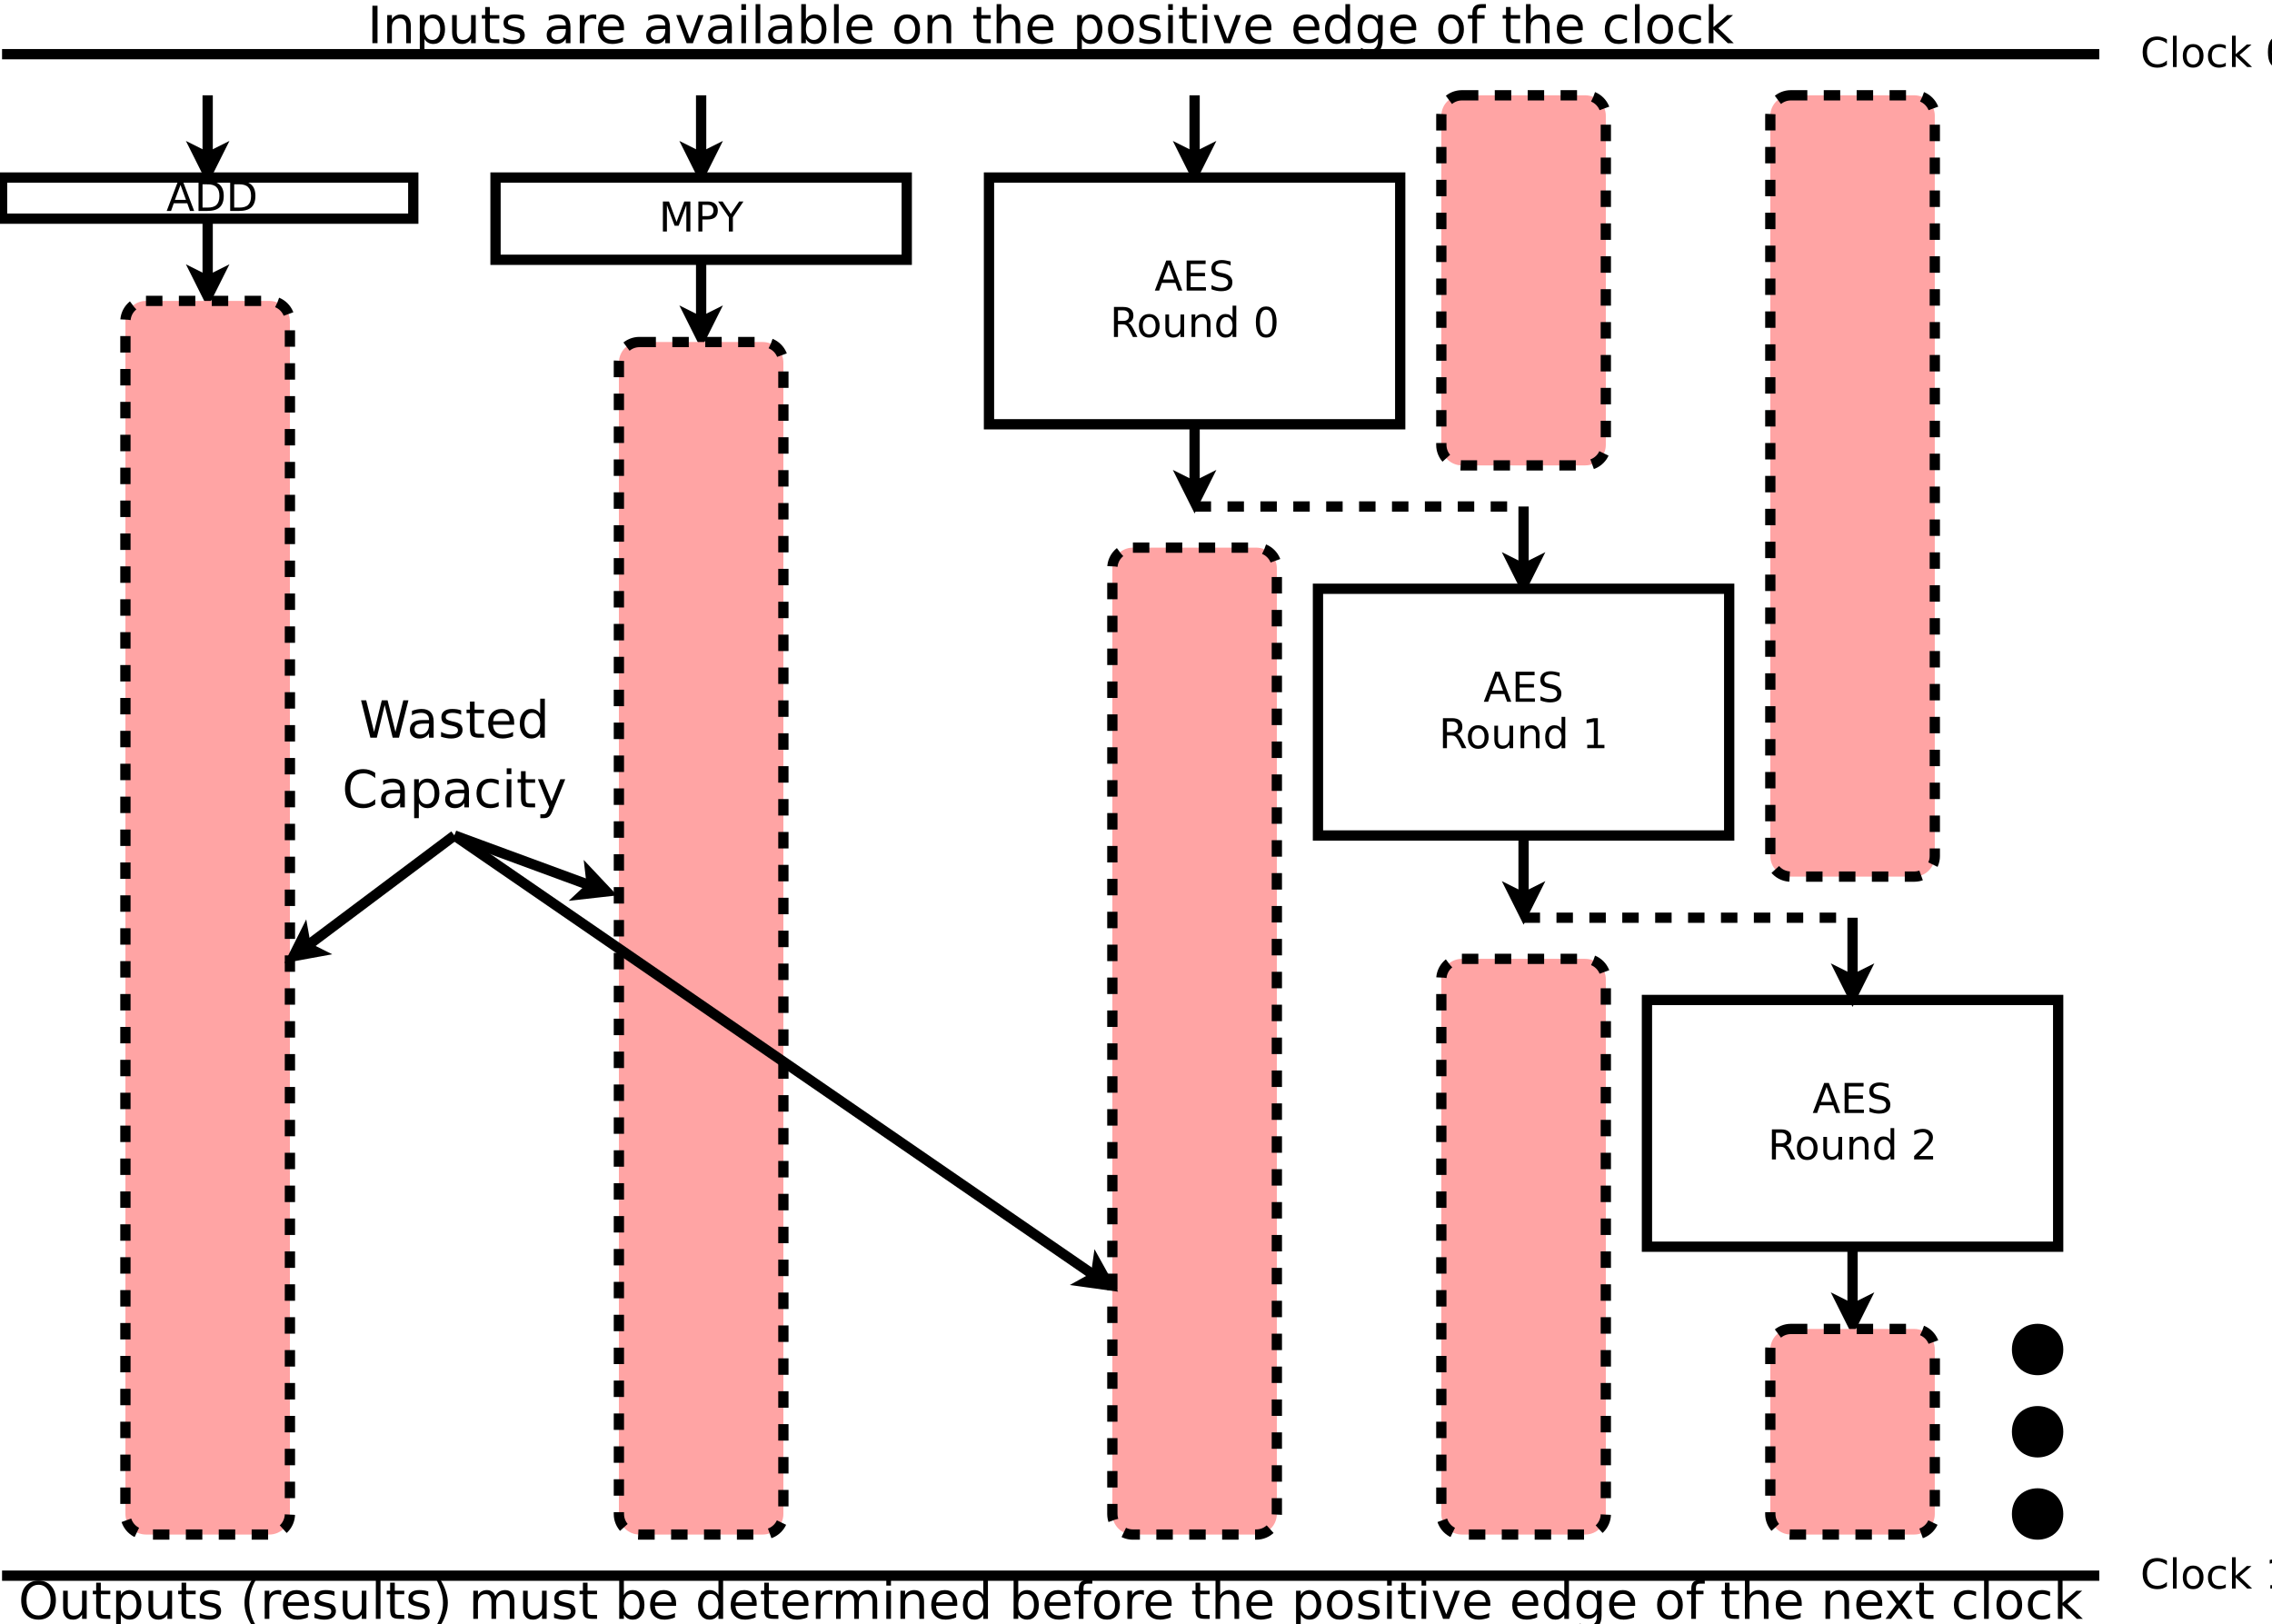 <?xml version="1.0" encoding="UTF-8"?>
<svg xmlns="http://www.w3.org/2000/svg" xmlns:xlink="http://www.w3.org/1999/xlink" width="221pt" height="158pt" viewBox="0 0 221 158" version="1.1">
<defs>
<g>
<symbol overflow="visible" id="glyph0-0">
<path style="stroke:none;" d="M 0.203 0.703 L 0.203 -2.828 L 2.203 -2.828 L 2.203 0.703 Z M 0.422 0.484 L 1.984 0.484 L 1.984 -2.594 L 0.422 -2.594 Z M 0.422 0.484 "/>
</symbol>
<symbol overflow="visible" id="glyph0-1">
<path style="stroke:none;" d="M 1.375 -2.531 L 0.828 -1.078 L 1.906 -1.078 Z M 1.141 -2.922 L 1.594 -2.922 L 2.703 0 L 2.297 0 L 2.031 -0.75 L 0.719 -0.75 L 0.453 0 L 0.031 0 Z M 1.141 -2.922 "/>
</symbol>
<symbol overflow="visible" id="glyph0-2">
<path style="stroke:none;" d="M 0.781 -2.594 L 0.781 -0.328 L 1.266 -0.328 C 1.672 -0.328 1.961 -0.414 2.141 -0.594 C 2.328 -0.781 2.422 -1.07 2.422 -1.469 C 2.422 -1.852 2.328 -2.133 2.141 -2.312 C 1.961 -2.5 1.672 -2.594 1.266 -2.594 Z M 0.391 -2.922 L 1.203 -2.922 C 1.766 -2.922 2.176 -2.801 2.438 -2.562 C 2.707 -2.332 2.844 -1.969 2.844 -1.469 C 2.844 -0.957 2.707 -0.582 2.438 -0.344 C 2.176 -0.113 1.766 0 1.203 0 L 0.391 0 Z M 0.391 -2.922 "/>
</symbol>
<symbol overflow="visible" id="glyph0-3">
<path style="stroke:none;" d="M 0.391 -2.922 L 0.984 -2.922 L 1.719 -0.938 L 2.469 -2.922 L 3.062 -2.922 L 3.062 0 L 2.672 0 L 2.672 -2.562 L 1.922 -0.562 L 1.531 -0.562 L 0.781 -2.562 L 0.781 0 L 0.391 0 Z M 0.391 -2.922 "/>
</symbol>
<symbol overflow="visible" id="glyph0-4">
<path style="stroke:none;" d="M 0.781 -2.594 L 0.781 -1.5 L 1.281 -1.5 C 1.469 -1.5 1.609 -1.547 1.703 -1.641 C 1.805 -1.734 1.859 -1.867 1.859 -2.047 C 1.859 -2.223 1.805 -2.359 1.703 -2.453 C 1.609 -2.547 1.469 -2.594 1.281 -2.594 Z M 0.391 -2.922 L 1.281 -2.922 C 1.613 -2.922 1.863 -2.844 2.031 -2.688 C 2.195 -2.539 2.281 -2.328 2.281 -2.047 C 2.281 -1.754 2.195 -1.535 2.031 -1.391 C 1.863 -1.242 1.613 -1.172 1.281 -1.172 L 0.781 -1.172 L 0.781 0 L 0.391 0 Z M 0.391 -2.922 "/>
</symbol>
<symbol overflow="visible" id="glyph0-5">
<path style="stroke:none;" d="M -0.016 -2.922 L 0.422 -2.922 L 1.219 -1.719 L 2.031 -2.922 L 2.453 -2.922 L 1.422 -1.391 L 1.422 0 L 1.031 0 L 1.031 -1.391 Z M -0.016 -2.922 "/>
</symbol>
<symbol overflow="visible" id="glyph0-6">
<path style="stroke:none;" d="M 0.391 -2.922 L 2.234 -2.922 L 2.234 -2.578 L 0.781 -2.578 L 0.781 -1.719 L 2.172 -1.719 L 2.172 -1.391 L 0.781 -1.391 L 0.781 -0.328 L 2.266 -0.328 L 2.266 0 L 0.391 0 Z M 0.391 -2.922 "/>
</symbol>
<symbol overflow="visible" id="glyph0-7">
<path style="stroke:none;" d="M 2.141 -2.828 L 2.141 -2.438 C 1.992 -2.508 1.852 -2.562 1.719 -2.594 C 1.582 -2.633 1.453 -2.656 1.328 -2.656 C 1.117 -2.656 0.953 -2.613 0.828 -2.531 C 0.711 -2.445 0.656 -2.328 0.656 -2.172 C 0.656 -2.035 0.691 -1.938 0.766 -1.875 C 0.848 -1.812 1 -1.758 1.219 -1.719 L 1.453 -1.672 C 1.742 -1.609 1.957 -1.504 2.094 -1.359 C 2.238 -1.223 2.312 -1.039 2.312 -0.812 C 2.312 -0.52 2.219 -0.301 2.031 -0.156 C 1.844 -0.008 1.566 0.062 1.203 0.062 C 1.066 0.062 0.922 0.047 0.766 0.016 C 0.609 -0.016 0.445 -0.062 0.281 -0.125 L 0.281 -0.531 C 0.438 -0.445 0.594 -0.379 0.75 -0.328 C 0.906 -0.285 1.055 -0.266 1.203 -0.266 C 1.422 -0.266 1.594 -0.305 1.719 -0.391 C 1.844 -0.484 1.906 -0.613 1.906 -0.781 C 1.906 -0.914 1.859 -1.023 1.766 -1.109 C 1.68 -1.191 1.539 -1.254 1.344 -1.297 L 1.094 -1.344 C 0.801 -1.395 0.586 -1.484 0.453 -1.609 C 0.328 -1.734 0.266 -1.91 0.266 -2.141 C 0.266 -2.398 0.352 -2.602 0.531 -2.75 C 0.719 -2.895 0.969 -2.969 1.281 -2.969 C 1.426 -2.969 1.566 -2.953 1.703 -2.922 C 1.848 -2.898 1.992 -2.867 2.141 -2.828 Z M 2.141 -2.828 "/>
</symbol>
<symbol overflow="visible" id="glyph0-8">
<path style="stroke:none;" d="M 1.781 -1.375 C 1.863 -1.344 1.941 -1.281 2.016 -1.188 C 2.098 -1.094 2.18 -0.961 2.266 -0.797 L 2.672 0 L 2.234 0 L 1.875 -0.75 C 1.77 -0.945 1.672 -1.078 1.578 -1.141 C 1.492 -1.203 1.375 -1.234 1.219 -1.234 L 0.781 -1.234 L 0.781 0 L 0.391 0 L 0.391 -2.922 L 1.281 -2.922 C 1.613 -2.922 1.863 -2.848 2.031 -2.703 C 2.195 -2.566 2.281 -2.359 2.281 -2.078 C 2.281 -1.891 2.234 -1.734 2.141 -1.609 C 2.055 -1.492 1.938 -1.414 1.781 -1.375 Z M 0.781 -2.594 L 0.781 -1.562 L 1.281 -1.562 C 1.469 -1.562 1.609 -1.602 1.703 -1.688 C 1.805 -1.781 1.859 -1.91 1.859 -2.078 C 1.859 -2.242 1.805 -2.367 1.703 -2.453 C 1.609 -2.547 1.469 -2.594 1.281 -2.594 Z M 0.781 -2.594 "/>
</symbol>
<symbol overflow="visible" id="glyph0-9">
<path style="stroke:none;" d="M 1.219 -1.938 C 1.031 -1.938 0.879 -1.859 0.766 -1.703 C 0.648 -1.555 0.594 -1.352 0.594 -1.094 C 0.594 -0.832 0.648 -0.625 0.766 -0.469 C 0.879 -0.32 1.031 -0.25 1.219 -0.25 C 1.414 -0.25 1.566 -0.32 1.672 -0.469 C 1.785 -0.625 1.844 -0.832 1.844 -1.094 C 1.844 -1.352 1.785 -1.555 1.672 -1.703 C 1.566 -1.859 1.414 -1.938 1.219 -1.938 Z M 1.219 -2.234 C 1.531 -2.234 1.773 -2.129 1.953 -1.922 C 2.141 -1.723 2.234 -1.445 2.234 -1.094 C 2.234 -0.738 2.141 -0.457 1.953 -0.25 C 1.773 -0.039 1.531 0.062 1.219 0.062 C 0.906 0.062 0.66 -0.039 0.484 -0.25 C 0.305 -0.457 0.219 -0.738 0.219 -1.094 C 0.219 -1.445 0.305 -1.723 0.484 -1.922 C 0.66 -2.129 0.906 -2.234 1.219 -2.234 Z M 1.219 -2.234 "/>
</symbol>
<symbol overflow="visible" id="glyph0-10">
<path style="stroke:none;" d="M 0.344 -0.859 L 0.344 -2.188 L 0.703 -2.188 L 0.703 -0.875 C 0.703 -0.664 0.738 -0.508 0.812 -0.406 C 0.895 -0.301 1.02 -0.25 1.188 -0.25 C 1.375 -0.25 1.523 -0.312 1.641 -0.438 C 1.754 -0.562 1.812 -0.734 1.812 -0.953 L 1.812 -2.188 L 2.172 -2.188 L 2.172 0 L 1.812 0 L 1.812 -0.344 C 1.727 -0.207 1.629 -0.102 1.516 -0.031 C 1.398 0.031 1.266 0.062 1.109 0.062 C 0.859 0.062 0.664 -0.016 0.531 -0.172 C 0.406 -0.328 0.344 -0.555 0.344 -0.859 Z M 1.25 -2.234 Z M 1.25 -2.234 "/>
</symbol>
<symbol overflow="visible" id="glyph0-11">
<path style="stroke:none;" d="M 2.203 -1.328 L 2.203 0 L 1.844 0 L 1.844 -1.312 C 1.844 -1.52 1.801 -1.672 1.719 -1.766 C 1.633 -1.867 1.516 -1.922 1.359 -1.922 C 1.16 -1.922 1.004 -1.859 0.891 -1.734 C 0.773 -1.617 0.719 -1.453 0.719 -1.234 L 0.719 0 L 0.359 0 L 0.359 -2.188 L 0.719 -2.188 L 0.719 -1.844 C 0.812 -1.977 0.914 -2.078 1.031 -2.141 C 1.145 -2.203 1.281 -2.234 1.438 -2.234 C 1.688 -2.234 1.875 -2.156 2 -2 C 2.133 -1.852 2.203 -1.629 2.203 -1.328 Z M 2.203 -1.328 "/>
</symbol>
<symbol overflow="visible" id="glyph0-12">
<path style="stroke:none;" d="M 1.812 -1.859 L 1.812 -3.047 L 2.172 -3.047 L 2.172 0 L 1.812 0 L 1.812 -0.328 C 1.738 -0.203 1.645 -0.102 1.531 -0.031 C 1.414 0.031 1.273 0.062 1.109 0.062 C 0.848 0.062 0.633 -0.039 0.469 -0.25 C 0.301 -0.469 0.219 -0.75 0.219 -1.094 C 0.219 -1.438 0.301 -1.711 0.469 -1.922 C 0.633 -2.129 0.848 -2.234 1.109 -2.234 C 1.273 -2.234 1.414 -2.203 1.531 -2.141 C 1.645 -2.078 1.738 -1.984 1.812 -1.859 Z M 0.594 -1.094 C 0.594 -0.832 0.645 -0.625 0.75 -0.469 C 0.863 -0.32 1.016 -0.25 1.203 -0.25 C 1.391 -0.25 1.535 -0.32 1.641 -0.469 C 1.754 -0.625 1.812 -0.832 1.812 -1.094 C 1.812 -1.352 1.754 -1.555 1.641 -1.703 C 1.535 -1.859 1.391 -1.938 1.203 -1.938 C 1.016 -1.938 0.863 -1.859 0.75 -1.703 C 0.645 -1.555 0.594 -1.352 0.594 -1.094 Z M 0.594 -1.094 "/>
</symbol>
<symbol overflow="visible" id="glyph0-13">
<path style="stroke:none;" d=""/>
</symbol>
<symbol overflow="visible" id="glyph0-14">
<path style="stroke:none;" d="M 1.266 -2.656 C 1.066 -2.656 0.914 -2.555 0.812 -2.359 C 0.707 -2.16 0.656 -1.859 0.656 -1.453 C 0.656 -1.055 0.707 -0.754 0.812 -0.547 C 0.914 -0.348 1.066 -0.25 1.266 -0.25 C 1.473 -0.25 1.629 -0.348 1.734 -0.547 C 1.836 -0.754 1.891 -1.055 1.891 -1.453 C 1.891 -1.859 1.836 -2.16 1.734 -2.359 C 1.629 -2.555 1.473 -2.656 1.266 -2.656 Z M 1.266 -2.969 C 1.598 -2.969 1.848 -2.836 2.016 -2.578 C 2.191 -2.316 2.281 -1.941 2.281 -1.453 C 2.281 -0.961 2.191 -0.586 2.016 -0.328 C 1.848 -0.066 1.598 0.062 1.266 0.062 C 0.941 0.062 0.691 -0.066 0.516 -0.328 C 0.348 -0.586 0.266 -0.961 0.266 -1.453 C 0.266 -1.941 0.348 -2.316 0.516 -2.578 C 0.691 -2.836 0.941 -2.969 1.266 -2.969 Z M 1.266 -2.969 "/>
</symbol>
<symbol overflow="visible" id="glyph0-15">
<path style="stroke:none;" d="M 0.766 -0.328 L 2.141 -0.328 L 2.141 0 L 0.297 0 L 0.297 -0.328 C 0.441 -0.484 0.645 -0.691 0.906 -0.953 C 1.164 -1.211 1.328 -1.383 1.391 -1.469 C 1.516 -1.602 1.602 -1.719 1.656 -1.812 C 1.707 -1.914 1.734 -2.016 1.734 -2.109 C 1.734 -2.266 1.676 -2.391 1.562 -2.484 C 1.457 -2.586 1.316 -2.641 1.141 -2.641 C 1.016 -2.641 0.883 -2.617 0.75 -2.578 C 0.613 -2.535 0.469 -2.469 0.312 -2.375 L 0.312 -2.781 C 0.469 -2.844 0.613 -2.891 0.75 -2.922 C 0.895 -2.953 1.023 -2.969 1.141 -2.969 C 1.441 -2.969 1.68 -2.891 1.859 -2.734 C 2.035 -2.586 2.125 -2.391 2.125 -2.141 C 2.125 -2.016 2.102 -1.898 2.062 -1.797 C 2.02 -1.691 1.938 -1.566 1.812 -1.422 C 1.781 -1.379 1.676 -1.266 1.5 -1.078 C 1.332 -0.898 1.086 -0.648 0.766 -0.328 Z M 0.766 -0.328 "/>
</symbol>
<symbol overflow="visible" id="glyph0-16">
<path style="stroke:none;" d="M 2.578 -2.688 L 2.578 -2.281 C 2.441 -2.406 2.297 -2.492 2.141 -2.547 C 1.992 -2.609 1.836 -2.641 1.672 -2.641 C 1.336 -2.641 1.082 -2.535 0.906 -2.328 C 0.727 -2.129 0.641 -1.836 0.641 -1.453 C 0.641 -1.066 0.727 -0.77 0.906 -0.562 C 1.082 -0.363 1.336 -0.266 1.672 -0.266 C 1.836 -0.266 1.992 -0.297 2.141 -0.359 C 2.297 -0.422 2.441 -0.516 2.578 -0.641 L 2.578 -0.219 C 2.441 -0.125 2.297 -0.051 2.141 0 C 1.984 0.039 1.82 0.062 1.656 0.062 C 1.207 0.062 0.852 -0.07 0.594 -0.344 C 0.344 -0.613 0.219 -0.984 0.219 -1.453 C 0.219 -1.922 0.344 -2.289 0.594 -2.562 C 0.852 -2.832 1.207 -2.969 1.656 -2.969 C 1.82 -2.969 1.984 -2.941 2.141 -2.891 C 2.297 -2.848 2.441 -2.781 2.578 -2.688 Z M 2.578 -2.688 "/>
</symbol>
<symbol overflow="visible" id="glyph0-17">
<path style="stroke:none;" d="M 0.375 -3.047 L 0.734 -3.047 L 0.734 0 L 0.375 0 Z M 0.375 -3.047 "/>
</symbol>
<symbol overflow="visible" id="glyph0-18">
<path style="stroke:none;" d="M 1.953 -2.109 L 1.953 -1.766 C 1.848 -1.828 1.742 -1.867 1.641 -1.891 C 1.547 -1.922 1.445 -1.938 1.344 -1.938 C 1.102 -1.938 0.914 -1.863 0.781 -1.719 C 0.656 -1.57 0.594 -1.363 0.594 -1.094 C 0.594 -0.82 0.656 -0.613 0.781 -0.469 C 0.914 -0.32 1.102 -0.25 1.344 -0.25 C 1.445 -0.25 1.547 -0.258 1.641 -0.281 C 1.742 -0.312 1.848 -0.359 1.953 -0.422 L 1.953 -0.078 C 1.848 -0.035 1.742 -0.004 1.641 0.016 C 1.535 0.047 1.422 0.062 1.297 0.062 C 0.961 0.062 0.695 -0.039 0.5 -0.25 C 0.312 -0.457 0.219 -0.738 0.219 -1.094 C 0.219 -1.445 0.316 -1.723 0.516 -1.922 C 0.711 -2.129 0.984 -2.234 1.328 -2.234 C 1.43 -2.234 1.535 -2.223 1.641 -2.203 C 1.742 -2.18 1.848 -2.148 1.953 -2.109 Z M 1.953 -2.109 "/>
</symbol>
<symbol overflow="visible" id="glyph0-19">
<path style="stroke:none;" d="M 0.359 -3.047 L 0.719 -3.047 L 0.719 -1.25 L 1.797 -2.188 L 2.25 -2.188 L 1.094 -1.172 L 2.312 0 L 1.844 0 L 0.719 -1.062 L 0.719 0 L 0.359 0 Z M 0.359 -3.047 "/>
</symbol>
<symbol overflow="visible" id="glyph0-20">
<path style="stroke:none;" d="M 0.5 -0.328 L 1.141 -0.328 L 1.141 -2.562 L 0.438 -2.422 L 0.438 -2.781 L 1.141 -2.922 L 1.531 -2.922 L 1.531 -0.328 L 2.172 -0.328 L 2.172 0 L 0.5 0 Z M 0.5 -0.328 "/>
</symbol>
<symbol overflow="visible" id="glyph1-0">
<path style="stroke:none;" d="M 0.25 0.891 L 0.25 -3.531 L 2.75 -3.531 L 2.75 0.891 Z M 0.531 0.609 L 2.469 0.609 L 2.469 -3.25 L 0.531 -3.25 Z M 0.531 0.609 "/>
</symbol>
<symbol overflow="visible" id="glyph1-1">
<path style="stroke:none;" d="M 0.484 -3.641 L 0.984 -3.641 L 0.984 0 L 0.484 0 Z M 0.484 -3.641 "/>
</symbol>
<symbol overflow="visible" id="glyph1-2">
<path style="stroke:none;" d="M 2.75 -1.656 L 2.75 0 L 2.297 0 L 2.297 -1.641 C 2.297 -1.898 2.242 -2.094 2.141 -2.219 C 2.047 -2.344 1.895 -2.406 1.688 -2.406 C 1.445 -2.406 1.254 -2.328 1.109 -2.172 C 0.973 -2.023 0.906 -1.816 0.906 -1.547 L 0.906 0 L 0.453 0 L 0.453 -2.734 L 0.906 -2.734 L 0.906 -2.312 C 1.008 -2.477 1.133 -2.598 1.281 -2.672 C 1.426 -2.754 1.598 -2.797 1.797 -2.797 C 2.109 -2.797 2.344 -2.695 2.5 -2.5 C 2.664 -2.312 2.75 -2.031 2.75 -1.656 Z M 2.75 -1.656 "/>
</symbol>
<symbol overflow="visible" id="glyph1-3">
<path style="stroke:none;" d="M 0.906 -0.406 L 0.906 1.047 L 0.453 1.047 L 0.453 -2.734 L 0.906 -2.734 L 0.906 -2.312 C 1 -2.477 1.117 -2.598 1.266 -2.672 C 1.41 -2.754 1.582 -2.797 1.781 -2.797 C 2.113 -2.797 2.383 -2.664 2.594 -2.406 C 2.801 -2.145 2.906 -1.797 2.906 -1.359 C 2.906 -0.93 2.801 -0.582 2.594 -0.312 C 2.383 -0.051 2.113 0.078 1.781 0.078 C 1.582 0.078 1.41 0.035 1.266 -0.047 C 1.117 -0.129 1 -0.25 0.906 -0.406 Z M 2.438 -1.359 C 2.438 -1.691 2.367 -1.953 2.234 -2.141 C 2.098 -2.328 1.91 -2.422 1.672 -2.422 C 1.43 -2.422 1.242 -2.328 1.109 -2.141 C 0.973 -1.953 0.906 -1.691 0.906 -1.359 C 0.906 -1.035 0.973 -0.781 1.109 -0.594 C 1.242 -0.406 1.43 -0.312 1.672 -0.312 C 1.91 -0.312 2.098 -0.406 2.234 -0.594 C 2.367 -0.781 2.438 -1.035 2.438 -1.359 Z M 2.438 -1.359 "/>
</symbol>
<symbol overflow="visible" id="glyph1-4">
<path style="stroke:none;" d="M 0.422 -1.078 L 0.422 -2.734 L 0.875 -2.734 L 0.875 -1.094 C 0.875 -0.832 0.922 -0.633 1.016 -0.5 C 1.117 -0.375 1.273 -0.312 1.484 -0.312 C 1.723 -0.312 1.91 -0.391 2.047 -0.547 C 2.191 -0.703 2.266 -0.914 2.266 -1.188 L 2.266 -2.734 L 2.719 -2.734 L 2.719 0 L 2.266 0 L 2.266 -0.422 C 2.16 -0.254 2.035 -0.129 1.891 -0.047 C 1.742 0.035 1.578 0.078 1.391 0.078 C 1.066 0.078 0.82 -0.02 0.656 -0.219 C 0.5 -0.414 0.422 -0.703 0.422 -1.078 Z M 1.562 -2.797 Z M 1.562 -2.797 "/>
</symbol>
<symbol overflow="visible" id="glyph1-5">
<path style="stroke:none;" d="M 0.922 -3.516 L 0.922 -2.734 L 1.844 -2.734 L 1.844 -2.391 L 0.922 -2.391 L 0.922 -0.906 C 0.922 -0.676 0.945 -0.531 1 -0.469 C 1.062 -0.406 1.188 -0.375 1.375 -0.375 L 1.844 -0.375 L 1.844 0 L 1.375 0 C 1.031 0 0.789 -0.062 0.656 -0.188 C 0.531 -0.32 0.469 -0.562 0.469 -0.906 L 0.469 -2.391 L 0.141 -2.391 L 0.141 -2.734 L 0.469 -2.734 L 0.469 -3.516 Z M 0.922 -3.516 "/>
</symbol>
<symbol overflow="visible" id="glyph1-6">
<path style="stroke:none;" d="M 2.219 -2.656 L 2.219 -2.234 C 2.094 -2.297 1.957 -2.344 1.812 -2.375 C 1.676 -2.406 1.535 -2.422 1.391 -2.422 C 1.172 -2.422 1.004 -2.383 0.891 -2.312 C 0.773 -2.25 0.719 -2.148 0.719 -2.016 C 0.719 -1.91 0.758 -1.828 0.844 -1.766 C 0.926 -1.711 1.086 -1.656 1.328 -1.594 L 1.484 -1.562 C 1.797 -1.5 2.02 -1.406 2.156 -1.281 C 2.289 -1.156 2.359 -0.977 2.359 -0.75 C 2.359 -0.5 2.258 -0.297 2.062 -0.141 C 1.863 0.004 1.586 0.078 1.234 0.078 C 1.086 0.078 0.93 0.062 0.766 0.031 C 0.609 0 0.441 -0.039 0.266 -0.094 L 0.266 -0.562 C 0.43 -0.477 0.594 -0.414 0.75 -0.375 C 0.914 -0.332 1.078 -0.312 1.234 -0.312 C 1.453 -0.312 1.617 -0.344 1.734 -0.406 C 1.848 -0.477 1.906 -0.582 1.906 -0.719 C 1.906 -0.844 1.863 -0.938 1.781 -1 C 1.695 -1.062 1.516 -1.125 1.234 -1.188 L 1.078 -1.219 C 0.797 -1.281 0.594 -1.367 0.469 -1.484 C 0.352 -1.609 0.297 -1.781 0.297 -2 C 0.297 -2.25 0.383 -2.441 0.562 -2.578 C 0.75 -2.723 1.008 -2.797 1.344 -2.797 C 1.508 -2.797 1.664 -2.785 1.812 -2.766 C 1.957 -2.742 2.094 -2.707 2.219 -2.656 Z M 2.219 -2.656 "/>
</symbol>
<symbol overflow="visible" id="glyph1-7">
<path style="stroke:none;" d=""/>
</symbol>
<symbol overflow="visible" id="glyph1-8">
<path style="stroke:none;" d="M 1.719 -1.375 C 1.352 -1.375 1.098 -1.332 0.953 -1.25 C 0.816 -1.164 0.75 -1.023 0.75 -0.828 C 0.75 -0.672 0.801 -0.547 0.906 -0.453 C 1.008 -0.359 1.148 -0.312 1.328 -0.312 C 1.578 -0.312 1.773 -0.395 1.922 -0.562 C 2.078 -0.738 2.156 -0.977 2.156 -1.281 L 2.156 -1.375 Z M 2.609 -1.562 L 2.609 0 L 2.156 0 L 2.156 -0.422 C 2.051 -0.254 1.922 -0.129 1.766 -0.047 C 1.617 0.035 1.438 0.078 1.219 0.078 C 0.938 0.078 0.711 0 0.547 -0.156 C 0.379 -0.32 0.297 -0.535 0.297 -0.797 C 0.297 -1.098 0.398 -1.328 0.609 -1.484 C 0.816 -1.641 1.125 -1.719 1.531 -1.719 L 2.156 -1.719 L 2.156 -1.766 C 2.156 -1.973 2.086 -2.133 1.953 -2.25 C 1.816 -2.363 1.629 -2.422 1.391 -2.422 C 1.234 -2.422 1.078 -2.398 0.922 -2.359 C 0.773 -2.328 0.633 -2.27 0.5 -2.188 L 0.5 -2.609 C 0.664 -2.672 0.828 -2.719 0.984 -2.75 C 1.141 -2.781 1.289 -2.797 1.438 -2.797 C 1.832 -2.797 2.125 -2.691 2.312 -2.484 C 2.508 -2.285 2.609 -1.977 2.609 -1.562 Z M 2.609 -1.562 "/>
</symbol>
<symbol overflow="visible" id="glyph1-9">
<path style="stroke:none;" d="M 2.062 -2.312 C 2.008 -2.344 1.953 -2.363 1.891 -2.375 C 1.828 -2.395 1.758 -2.406 1.688 -2.406 C 1.438 -2.406 1.242 -2.32 1.109 -2.156 C 0.973 -1.988 0.906 -1.75 0.906 -1.438 L 0.906 0 L 0.453 0 L 0.453 -2.734 L 0.906 -2.734 L 0.906 -2.312 C 1 -2.477 1.117 -2.598 1.266 -2.672 C 1.422 -2.754 1.609 -2.797 1.828 -2.797 C 1.859 -2.797 1.891 -2.789 1.922 -2.781 C 1.961 -2.781 2.004 -2.781 2.047 -2.781 Z M 2.062 -2.312 "/>
</symbol>
<symbol overflow="visible" id="glyph1-10">
<path style="stroke:none;" d="M 2.812 -1.484 L 2.812 -1.266 L 0.75 -1.266 C 0.77 -0.953 0.863 -0.711 1.031 -0.547 C 1.195 -0.391 1.426 -0.312 1.719 -0.312 C 1.895 -0.312 2.062 -0.332 2.219 -0.375 C 2.383 -0.414 2.547 -0.477 2.703 -0.562 L 2.703 -0.141 C 2.547 -0.066 2.379 -0.016 2.203 0.016 C 2.035 0.055 1.863 0.078 1.688 0.078 C 1.258 0.078 0.914 -0.047 0.656 -0.297 C 0.406 -0.555 0.281 -0.906 0.281 -1.344 C 0.281 -1.789 0.398 -2.145 0.641 -2.406 C 0.879 -2.664 1.203 -2.797 1.609 -2.797 C 1.984 -2.797 2.273 -2.676 2.484 -2.438 C 2.703 -2.207 2.812 -1.891 2.812 -1.484 Z M 2.359 -1.609 C 2.359 -1.859 2.289 -2.055 2.156 -2.203 C 2.02 -2.348 1.844 -2.422 1.625 -2.422 C 1.375 -2.422 1.172 -2.348 1.016 -2.203 C 0.867 -2.066 0.785 -1.867 0.766 -1.609 Z M 2.359 -1.609 "/>
</symbol>
<symbol overflow="visible" id="glyph1-11">
<path style="stroke:none;" d="M 0.156 -2.734 L 0.625 -2.734 L 1.484 -0.438 L 2.328 -2.734 L 2.812 -2.734 L 1.781 0 L 1.172 0 Z M 0.156 -2.734 "/>
</symbol>
<symbol overflow="visible" id="glyph1-12">
<path style="stroke:none;" d="M 0.469 -2.734 L 0.922 -2.734 L 0.922 0 L 0.469 0 Z M 0.469 -3.797 L 0.922 -3.797 L 0.922 -3.234 L 0.469 -3.234 Z M 0.469 -3.797 "/>
</symbol>
<symbol overflow="visible" id="glyph1-13">
<path style="stroke:none;" d="M 0.469 -3.797 L 0.922 -3.797 L 0.922 0 L 0.469 0 Z M 0.469 -3.797 "/>
</symbol>
<symbol overflow="visible" id="glyph1-14">
<path style="stroke:none;" d="M 2.438 -1.359 C 2.438 -1.691 2.367 -1.953 2.234 -2.141 C 2.098 -2.328 1.91 -2.422 1.672 -2.422 C 1.43 -2.422 1.242 -2.328 1.109 -2.141 C 0.973 -1.953 0.906 -1.691 0.906 -1.359 C 0.906 -1.035 0.973 -0.781 1.109 -0.594 C 1.242 -0.406 1.43 -0.312 1.672 -0.312 C 1.91 -0.312 2.098 -0.406 2.234 -0.594 C 2.367 -0.781 2.438 -1.035 2.438 -1.359 Z M 0.906 -2.312 C 1 -2.477 1.117 -2.598 1.266 -2.672 C 1.41 -2.754 1.582 -2.797 1.781 -2.797 C 2.113 -2.797 2.383 -2.664 2.594 -2.406 C 2.801 -2.145 2.906 -1.797 2.906 -1.359 C 2.906 -0.93 2.801 -0.582 2.594 -0.312 C 2.383 -0.051 2.113 0.078 1.781 0.078 C 1.582 0.078 1.41 0.035 1.266 -0.047 C 1.117 -0.129 1 -0.25 0.906 -0.406 L 0.906 0 L 0.453 0 L 0.453 -3.797 L 0.906 -3.797 Z M 0.906 -2.312 "/>
</symbol>
<symbol overflow="visible" id="glyph1-15">
<path style="stroke:none;" d="M 1.531 -2.422 C 1.289 -2.422 1.098 -2.328 0.953 -2.141 C 0.816 -1.953 0.75 -1.691 0.75 -1.359 C 0.75 -1.035 0.816 -0.781 0.953 -0.594 C 1.098 -0.406 1.289 -0.312 1.531 -0.312 C 1.77 -0.312 1.957 -0.406 2.094 -0.594 C 2.238 -0.781 2.312 -1.035 2.312 -1.359 C 2.312 -1.68 2.238 -1.938 2.094 -2.125 C 1.957 -2.32 1.77 -2.422 1.531 -2.422 Z M 1.531 -2.797 C 1.914 -2.797 2.219 -2.664 2.438 -2.406 C 2.664 -2.156 2.781 -1.805 2.781 -1.359 C 2.781 -0.91 2.664 -0.555 2.438 -0.297 C 2.219 -0.047 1.914 0.078 1.531 0.078 C 1.133 0.078 0.828 -0.047 0.609 -0.297 C 0.391 -0.555 0.281 -0.91 0.281 -1.359 C 0.281 -1.805 0.391 -2.156 0.609 -2.406 C 0.828 -2.664 1.133 -2.797 1.531 -2.797 Z M 1.531 -2.797 "/>
</symbol>
<symbol overflow="visible" id="glyph1-16">
<path style="stroke:none;" d="M 2.75 -1.656 L 2.75 0 L 2.297 0 L 2.297 -1.641 C 2.297 -1.898 2.242 -2.094 2.141 -2.219 C 2.047 -2.344 1.895 -2.406 1.688 -2.406 C 1.445 -2.406 1.254 -2.328 1.109 -2.172 C 0.973 -2.023 0.906 -1.816 0.906 -1.547 L 0.906 0 L 0.453 0 L 0.453 -3.797 L 0.906 -3.797 L 0.906 -2.312 C 1.008 -2.477 1.133 -2.598 1.281 -2.672 C 1.426 -2.754 1.598 -2.797 1.797 -2.797 C 2.109 -2.797 2.344 -2.695 2.5 -2.5 C 2.664 -2.312 2.75 -2.031 2.75 -1.656 Z M 2.75 -1.656 "/>
</symbol>
<symbol overflow="visible" id="glyph1-17">
<path style="stroke:none;" d="M 2.266 -2.312 L 2.266 -3.797 L 2.719 -3.797 L 2.719 0 L 2.266 0 L 2.266 -0.406 C 2.172 -0.25 2.051 -0.129 1.906 -0.047 C 1.77 0.035 1.598 0.078 1.391 0.078 C 1.066 0.078 0.801 -0.051 0.594 -0.312 C 0.383 -0.582 0.281 -0.93 0.281 -1.359 C 0.281 -1.797 0.383 -2.145 0.594 -2.406 C 0.801 -2.664 1.066 -2.797 1.391 -2.797 C 1.598 -2.797 1.77 -2.754 1.906 -2.672 C 2.051 -2.598 2.172 -2.477 2.266 -2.312 Z M 0.734 -1.359 C 0.734 -1.035 0.801 -0.781 0.938 -0.594 C 1.07 -0.406 1.258 -0.312 1.5 -0.312 C 1.738 -0.312 1.926 -0.406 2.062 -0.594 C 2.195 -0.781 2.266 -1.035 2.266 -1.359 C 2.266 -1.691 2.195 -1.953 2.062 -2.141 C 1.926 -2.328 1.738 -2.422 1.5 -2.422 C 1.258 -2.422 1.07 -2.328 0.938 -2.141 C 0.801 -1.953 0.734 -1.691 0.734 -1.359 Z M 0.734 -1.359 "/>
</symbol>
<symbol overflow="visible" id="glyph1-18">
<path style="stroke:none;" d="M 2.266 -1.406 C 2.266 -1.727 2.195 -1.977 2.062 -2.156 C 1.938 -2.332 1.75 -2.422 1.5 -2.422 C 1.258 -2.422 1.07 -2.332 0.938 -2.156 C 0.801 -1.977 0.734 -1.727 0.734 -1.406 C 0.734 -1.07 0.801 -0.816 0.938 -0.641 C 1.07 -0.461 1.258 -0.375 1.5 -0.375 C 1.75 -0.375 1.938 -0.461 2.062 -0.641 C 2.195 -0.816 2.266 -1.07 2.266 -1.406 Z M 2.719 -0.344 C 2.719 0.125 2.613 0.473 2.406 0.703 C 2.195 0.93 1.879 1.047 1.453 1.047 C 1.297 1.047 1.145 1.031 1 1 C 0.863 0.977 0.734 0.941 0.609 0.891 L 0.609 0.453 C 0.734 0.523 0.859 0.578 0.984 0.609 C 1.117 0.648 1.254 0.672 1.391 0.672 C 1.68 0.672 1.898 0.594 2.047 0.438 C 2.191 0.281 2.266 0.047 2.266 -0.266 L 2.266 -0.484 C 2.172 -0.316 2.051 -0.191 1.906 -0.109 C 1.77 -0.035 1.598 0 1.391 0 C 1.055 0 0.785 -0.125 0.578 -0.375 C 0.379 -0.633 0.281 -0.977 0.281 -1.406 C 0.281 -1.82 0.379 -2.156 0.578 -2.406 C 0.785 -2.664 1.055 -2.797 1.391 -2.797 C 1.598 -2.797 1.77 -2.754 1.906 -2.672 C 2.051 -2.598 2.172 -2.477 2.266 -2.312 L 2.266 -2.734 L 2.719 -2.734 Z M 2.719 -0.344 "/>
</symbol>
<symbol overflow="visible" id="glyph1-19">
<path style="stroke:none;" d="M 1.859 -3.797 L 1.859 -3.422 L 1.422 -3.422 C 1.266 -3.422 1.156 -3.391 1.094 -3.328 C 1.031 -3.266 1 -3.145 1 -2.969 L 1 -2.734 L 1.734 -2.734 L 1.734 -2.391 L 1 -2.391 L 1 0 L 0.547 0 L 0.547 -2.391 L 0.109 -2.391 L 0.109 -2.734 L 0.547 -2.734 L 0.547 -2.922 C 0.547 -3.223 0.613 -3.441 0.75 -3.578 C 0.895 -3.723 1.125 -3.797 1.438 -3.797 Z M 1.859 -3.797 "/>
</symbol>
<symbol overflow="visible" id="glyph1-20">
<path style="stroke:none;" d="M 2.438 -2.625 L 2.438 -2.203 C 2.312 -2.273 2.18 -2.328 2.047 -2.359 C 1.922 -2.398 1.797 -2.422 1.672 -2.422 C 1.379 -2.422 1.148 -2.328 0.984 -2.141 C 0.828 -1.953 0.75 -1.691 0.75 -1.359 C 0.75 -1.023 0.828 -0.766 0.984 -0.578 C 1.148 -0.398 1.379 -0.312 1.672 -0.312 C 1.797 -0.312 1.922 -0.328 2.047 -0.359 C 2.18 -0.398 2.312 -0.453 2.438 -0.516 L 2.438 -0.109 C 2.312 -0.047 2.18 0 2.047 0.031 C 1.91 0.062 1.77 0.078 1.625 0.078 C 1.207 0.078 0.879 -0.051 0.641 -0.312 C 0.398 -0.57 0.281 -0.922 0.281 -1.359 C 0.281 -1.805 0.398 -2.156 0.641 -2.406 C 0.891 -2.664 1.227 -2.797 1.656 -2.797 C 1.789 -2.797 1.922 -2.781 2.047 -2.75 C 2.18 -2.727 2.312 -2.688 2.438 -2.625 Z M 2.438 -2.625 "/>
</symbol>
<symbol overflow="visible" id="glyph1-21">
<path style="stroke:none;" d="M 0.453 -3.797 L 0.906 -3.797 L 0.906 -1.562 L 2.25 -2.734 L 2.812 -2.734 L 1.375 -1.453 L 2.875 0 L 2.297 0 L 0.906 -1.328 L 0.906 0 L 0.453 0 Z M 0.453 -3.797 "/>
</symbol>
<symbol overflow="visible" id="glyph1-22">
<path style="stroke:none;" d="M 1.969 -3.312 C 1.613 -3.312 1.328 -3.176 1.109 -2.906 C 0.898 -2.645 0.797 -2.281 0.797 -1.812 C 0.797 -1.352 0.898 -0.988 1.109 -0.719 C 1.328 -0.457 1.613 -0.328 1.969 -0.328 C 2.32 -0.328 2.602 -0.457 2.812 -0.719 C 3.031 -0.988 3.141 -1.352 3.141 -1.812 C 3.141 -2.281 3.031 -2.645 2.812 -2.906 C 2.602 -3.176 2.32 -3.312 1.969 -3.312 Z M 1.969 -3.719 C 2.477 -3.719 2.883 -3.547 3.188 -3.203 C 3.5 -2.859 3.656 -2.395 3.656 -1.812 C 3.656 -1.238 3.5 -0.781 3.188 -0.438 C 2.883 -0.094 2.477 0.078 1.969 0.078 C 1.457 0.078 1.047 -0.094 0.734 -0.438 C 0.43 -0.781 0.281 -1.238 0.281 -1.812 C 0.281 -2.395 0.43 -2.859 0.734 -3.203 C 1.047 -3.547 1.457 -3.719 1.969 -3.719 Z M 1.969 -3.719 "/>
</symbol>
<symbol overflow="visible" id="glyph1-23">
<path style="stroke:none;" d="M 1.547 -3.797 C 1.328 -3.422 1.164 -3.051 1.062 -2.688 C 0.957 -2.32 0.906 -1.945 0.906 -1.562 C 0.906 -1.188 0.957 -0.816 1.062 -0.453 C 1.164 -0.086 1.328 0.281 1.547 0.656 L 1.156 0.656 C 0.914 0.27 0.734 -0.102 0.609 -0.469 C 0.492 -0.832 0.438 -1.195 0.438 -1.562 C 0.438 -1.926 0.492 -2.289 0.609 -2.656 C 0.734 -3.031 0.914 -3.41 1.156 -3.797 Z M 1.547 -3.797 "/>
</symbol>
<symbol overflow="visible" id="glyph1-24">
<path style="stroke:none;" d="M 0.406 -3.797 L 0.797 -3.797 C 1.035 -3.41 1.211 -3.031 1.328 -2.656 C 1.453 -2.289 1.516 -1.926 1.516 -1.562 C 1.516 -1.195 1.453 -0.832 1.328 -0.469 C 1.211 -0.102 1.035 0.27 0.797 0.656 L 0.406 0.656 C 0.613 0.281 0.77 -0.086 0.875 -0.453 C 0.988 -0.816 1.047 -1.188 1.047 -1.562 C 1.047 -1.945 0.988 -2.32 0.875 -2.688 C 0.77 -3.051 0.613 -3.422 0.406 -3.797 Z M 0.406 -3.797 "/>
</symbol>
<symbol overflow="visible" id="glyph1-25">
<path style="stroke:none;" d="M 2.594 -2.203 C 2.707 -2.41 2.844 -2.562 3 -2.656 C 3.156 -2.75 3.344 -2.797 3.562 -2.797 C 3.844 -2.797 4.062 -2.695 4.219 -2.5 C 4.375 -2.301 4.453 -2.02 4.453 -1.656 L 4.453 0 L 4 0 L 4 -1.641 C 4 -1.898 3.953 -2.094 3.859 -2.219 C 3.766 -2.344 3.625 -2.406 3.438 -2.406 C 3.195 -2.406 3.008 -2.328 2.875 -2.172 C 2.738 -2.023 2.672 -1.816 2.672 -1.547 L 2.672 0 L 2.219 0 L 2.219 -1.641 C 2.219 -1.898 2.172 -2.094 2.078 -2.219 C 1.992 -2.344 1.852 -2.406 1.656 -2.406 C 1.426 -2.406 1.242 -2.328 1.109 -2.172 C 0.973 -2.016 0.906 -1.805 0.906 -1.547 L 0.906 0 L 0.453 0 L 0.453 -2.734 L 0.906 -2.734 L 0.906 -2.312 C 1.008 -2.477 1.129 -2.598 1.266 -2.672 C 1.41 -2.754 1.582 -2.797 1.781 -2.797 C 1.977 -2.797 2.145 -2.742 2.281 -2.641 C 2.426 -2.547 2.531 -2.398 2.594 -2.203 Z M 2.594 -2.203 "/>
</symbol>
<symbol overflow="visible" id="glyph1-26">
<path style="stroke:none;" d="M 2.75 -2.734 L 1.75 -1.406 L 2.797 0 L 2.266 0 L 1.469 -1.078 L 0.672 0 L 0.141 0 L 1.203 -1.438 L 0.234 -2.734 L 0.766 -2.734 L 1.484 -1.766 L 2.219 -2.734 Z M 2.75 -2.734 "/>
</symbol>
<symbol overflow="visible" id="glyph2-0">
<path style="stroke:none;" d="M 0.25 0.891 L 0.25 -3.531 L 2.75 -3.531 L 2.75 0.891 Z M 0.531 0.609 L 2.469 0.609 L 2.469 -3.25 L 0.531 -3.25 Z M 0.531 0.609 "/>
</symbol>
<symbol overflow="visible" id="glyph2-1">
<path style="stroke:none;" d="M 0.172 -3.641 L 0.672 -3.641 L 1.438 -0.562 L 2.188 -3.641 L 2.75 -3.641 L 3.516 -0.562 L 4.281 -3.641 L 4.781 -3.641 L 3.859 0 L 3.25 0 L 2.469 -3.172 L 1.703 0 L 1.078 0 Z M 0.172 -3.641 "/>
</symbol>
<symbol overflow="visible" id="glyph2-2">
<path style="stroke:none;" d="M 1.719 -1.375 C 1.352 -1.375 1.098 -1.332 0.953 -1.25 C 0.816 -1.164 0.75 -1.023 0.75 -0.828 C 0.75 -0.672 0.801 -0.547 0.906 -0.453 C 1.008 -0.359 1.148 -0.312 1.328 -0.312 C 1.578 -0.312 1.773 -0.395 1.922 -0.562 C 2.078 -0.738 2.156 -0.977 2.156 -1.281 L 2.156 -1.375 Z M 2.609 -1.562 L 2.609 0 L 2.156 0 L 2.156 -0.422 C 2.051 -0.254 1.922 -0.129 1.766 -0.047 C 1.617 0.035 1.438 0.078 1.219 0.078 C 0.938 0.078 0.711 0 0.547 -0.156 C 0.379 -0.32 0.297 -0.535 0.297 -0.797 C 0.297 -1.098 0.398 -1.328 0.609 -1.484 C 0.816 -1.641 1.125 -1.719 1.531 -1.719 L 2.156 -1.719 L 2.156 -1.766 C 2.156 -1.973 2.086 -2.133 1.953 -2.25 C 1.816 -2.363 1.629 -2.422 1.391 -2.422 C 1.234 -2.422 1.078 -2.398 0.922 -2.359 C 0.773 -2.328 0.633 -2.27 0.5 -2.188 L 0.5 -2.609 C 0.664 -2.672 0.828 -2.719 0.984 -2.75 C 1.141 -2.781 1.289 -2.797 1.438 -2.797 C 1.832 -2.797 2.125 -2.691 2.312 -2.484 C 2.508 -2.285 2.609 -1.977 2.609 -1.562 Z M 2.609 -1.562 "/>
</symbol>
<symbol overflow="visible" id="glyph2-3">
<path style="stroke:none;" d="M 2.219 -2.656 L 2.219 -2.234 C 2.094 -2.297 1.957 -2.344 1.812 -2.375 C 1.676 -2.406 1.535 -2.422 1.391 -2.422 C 1.172 -2.422 1.004 -2.383 0.891 -2.312 C 0.773 -2.25 0.719 -2.148 0.719 -2.016 C 0.719 -1.91 0.758 -1.828 0.844 -1.766 C 0.926 -1.711 1.086 -1.656 1.328 -1.594 L 1.484 -1.562 C 1.797 -1.5 2.02 -1.406 2.156 -1.281 C 2.289 -1.156 2.359 -0.977 2.359 -0.75 C 2.359 -0.5 2.258 -0.297 2.062 -0.141 C 1.863 0.004 1.586 0.078 1.234 0.078 C 1.086 0.078 0.93 0.062 0.766 0.031 C 0.609 0 0.441 -0.039 0.266 -0.094 L 0.266 -0.562 C 0.43 -0.477 0.594 -0.414 0.75 -0.375 C 0.914 -0.332 1.078 -0.312 1.234 -0.312 C 1.453 -0.312 1.617 -0.344 1.734 -0.406 C 1.848 -0.477 1.906 -0.582 1.906 -0.719 C 1.906 -0.844 1.863 -0.938 1.781 -1 C 1.695 -1.062 1.516 -1.125 1.234 -1.188 L 1.078 -1.219 C 0.797 -1.281 0.594 -1.367 0.469 -1.484 C 0.352 -1.609 0.297 -1.781 0.297 -2 C 0.297 -2.25 0.383 -2.441 0.562 -2.578 C 0.75 -2.723 1.008 -2.797 1.344 -2.797 C 1.508 -2.797 1.664 -2.785 1.812 -2.766 C 1.957 -2.742 2.094 -2.707 2.219 -2.656 Z M 2.219 -2.656 "/>
</symbol>
<symbol overflow="visible" id="glyph2-4">
<path style="stroke:none;" d="M 0.922 -3.516 L 0.922 -2.734 L 1.844 -2.734 L 1.844 -2.391 L 0.922 -2.391 L 0.922 -0.906 C 0.922 -0.676 0.945 -0.531 1 -0.469 C 1.062 -0.406 1.188 -0.375 1.375 -0.375 L 1.844 -0.375 L 1.844 0 L 1.375 0 C 1.031 0 0.789 -0.062 0.656 -0.188 C 0.531 -0.32 0.469 -0.562 0.469 -0.906 L 0.469 -2.391 L 0.141 -2.391 L 0.141 -2.734 L 0.469 -2.734 L 0.469 -3.516 Z M 0.922 -3.516 "/>
</symbol>
<symbol overflow="visible" id="glyph2-5">
<path style="stroke:none;" d="M 2.812 -1.484 L 2.812 -1.266 L 0.75 -1.266 C 0.77 -0.953 0.863 -0.711 1.031 -0.547 C 1.195 -0.391 1.426 -0.312 1.719 -0.312 C 1.895 -0.312 2.062 -0.332 2.219 -0.375 C 2.383 -0.414 2.547 -0.477 2.703 -0.562 L 2.703 -0.141 C 2.547 -0.066 2.379 -0.016 2.203 0.016 C 2.035 0.055 1.863 0.078 1.688 0.078 C 1.258 0.078 0.914 -0.047 0.656 -0.297 C 0.406 -0.555 0.281 -0.906 0.281 -1.344 C 0.281 -1.789 0.398 -2.145 0.641 -2.406 C 0.879 -2.664 1.203 -2.797 1.609 -2.797 C 1.984 -2.797 2.273 -2.676 2.484 -2.438 C 2.703 -2.207 2.812 -1.891 2.812 -1.484 Z M 2.359 -1.609 C 2.359 -1.859 2.289 -2.055 2.156 -2.203 C 2.02 -2.348 1.844 -2.422 1.625 -2.422 C 1.375 -2.422 1.172 -2.348 1.016 -2.203 C 0.867 -2.066 0.785 -1.867 0.766 -1.609 Z M 2.359 -1.609 "/>
</symbol>
<symbol overflow="visible" id="glyph2-6">
<path style="stroke:none;" d="M 2.266 -2.312 L 2.266 -3.797 L 2.719 -3.797 L 2.719 0 L 2.266 0 L 2.266 -0.406 C 2.172 -0.25 2.051 -0.129 1.906 -0.047 C 1.77 0.035 1.598 0.078 1.391 0.078 C 1.066 0.078 0.801 -0.051 0.594 -0.312 C 0.383 -0.582 0.281 -0.93 0.281 -1.359 C 0.281 -1.797 0.383 -2.145 0.594 -2.406 C 0.801 -2.664 1.066 -2.797 1.391 -2.797 C 1.598 -2.797 1.77 -2.754 1.906 -2.672 C 2.051 -2.598 2.172 -2.477 2.266 -2.312 Z M 0.734 -1.359 C 0.734 -1.035 0.801 -0.781 0.938 -0.594 C 1.07 -0.406 1.258 -0.312 1.5 -0.312 C 1.738 -0.312 1.926 -0.406 2.062 -0.594 C 2.195 -0.781 2.266 -1.035 2.266 -1.359 C 2.266 -1.691 2.195 -1.953 2.062 -2.141 C 1.926 -2.328 1.738 -2.422 1.5 -2.422 C 1.258 -2.422 1.07 -2.328 0.938 -2.141 C 0.801 -1.953 0.734 -1.691 0.734 -1.359 Z M 0.734 -1.359 "/>
</symbol>
<symbol overflow="visible" id="glyph2-7">
<path style="stroke:none;" d="M 3.219 -3.359 L 3.219 -2.844 C 3.051 -3 2.875 -3.113 2.688 -3.188 C 2.5 -3.27 2.301 -3.312 2.094 -3.312 C 1.676 -3.312 1.352 -3.18 1.125 -2.922 C 0.906 -2.672 0.797 -2.301 0.797 -1.812 C 0.797 -1.332 0.906 -0.961 1.125 -0.703 C 1.352 -0.453 1.676 -0.328 2.094 -0.328 C 2.301 -0.328 2.5 -0.363 2.688 -0.438 C 2.875 -0.52 3.051 -0.641 3.219 -0.797 L 3.219 -0.281 C 3.051 -0.164 2.867 -0.078 2.672 -0.016 C 2.484 0.047 2.281 0.078 2.062 0.078 C 1.508 0.078 1.07 -0.086 0.75 -0.422 C 0.438 -0.766 0.281 -1.227 0.281 -1.812 C 0.281 -2.406 0.438 -2.867 0.75 -3.203 C 1.07 -3.547 1.508 -3.719 2.062 -3.719 C 2.281 -3.719 2.484 -3.688 2.672 -3.625 C 2.867 -3.562 3.051 -3.473 3.219 -3.359 Z M 3.219 -3.359 "/>
</symbol>
<symbol overflow="visible" id="glyph2-8">
<path style="stroke:none;" d="M 0.906 -0.406 L 0.906 1.047 L 0.453 1.047 L 0.453 -2.734 L 0.906 -2.734 L 0.906 -2.312 C 1 -2.477 1.117 -2.598 1.266 -2.672 C 1.41 -2.754 1.582 -2.797 1.781 -2.797 C 2.113 -2.797 2.383 -2.664 2.594 -2.406 C 2.801 -2.145 2.906 -1.797 2.906 -1.359 C 2.906 -0.93 2.801 -0.582 2.594 -0.312 C 2.383 -0.051 2.113 0.078 1.781 0.078 C 1.582 0.078 1.41 0.035 1.266 -0.047 C 1.117 -0.129 1 -0.25 0.906 -0.406 Z M 2.438 -1.359 C 2.438 -1.691 2.367 -1.953 2.234 -2.141 C 2.098 -2.328 1.91 -2.422 1.672 -2.422 C 1.43 -2.422 1.242 -2.328 1.109 -2.141 C 0.973 -1.953 0.906 -1.691 0.906 -1.359 C 0.906 -1.035 0.973 -0.781 1.109 -0.594 C 1.242 -0.406 1.43 -0.312 1.672 -0.312 C 1.91 -0.312 2.098 -0.406 2.234 -0.594 C 2.367 -0.781 2.438 -1.035 2.438 -1.359 Z M 2.438 -1.359 "/>
</symbol>
<symbol overflow="visible" id="glyph2-9">
<path style="stroke:none;" d="M 2.438 -2.625 L 2.438 -2.203 C 2.312 -2.273 2.18 -2.328 2.047 -2.359 C 1.922 -2.398 1.797 -2.422 1.672 -2.422 C 1.379 -2.422 1.148 -2.328 0.984 -2.141 C 0.828 -1.953 0.75 -1.691 0.75 -1.359 C 0.75 -1.023 0.828 -0.766 0.984 -0.578 C 1.148 -0.398 1.379 -0.312 1.672 -0.312 C 1.797 -0.312 1.922 -0.328 2.047 -0.359 C 2.18 -0.398 2.312 -0.453 2.438 -0.516 L 2.438 -0.109 C 2.312 -0.047 2.18 0 2.047 0.031 C 1.91 0.062 1.77 0.078 1.625 0.078 C 1.207 0.078 0.879 -0.051 0.641 -0.312 C 0.398 -0.57 0.281 -0.922 0.281 -1.359 C 0.281 -1.805 0.398 -2.156 0.641 -2.406 C 0.891 -2.664 1.227 -2.797 1.656 -2.797 C 1.789 -2.797 1.922 -2.781 2.047 -2.75 C 2.18 -2.727 2.312 -2.688 2.438 -2.625 Z M 2.438 -2.625 "/>
</symbol>
<symbol overflow="visible" id="glyph2-10">
<path style="stroke:none;" d="M 0.469 -2.734 L 0.922 -2.734 L 0.922 0 L 0.469 0 Z M 0.469 -3.797 L 0.922 -3.797 L 0.922 -3.234 L 0.469 -3.234 Z M 0.469 -3.797 "/>
</symbol>
<symbol overflow="visible" id="glyph2-11">
<path style="stroke:none;" d="M 1.609 0.25 C 1.484 0.582 1.359 0.797 1.234 0.891 C 1.117 0.992 0.957 1.047 0.75 1.047 L 0.391 1.047 L 0.391 0.672 L 0.656 0.672 C 0.781 0.672 0.875 0.641 0.938 0.578 C 1.008 0.516 1.086 0.375 1.172 0.156 L 1.25 -0.047 L 0.156 -2.734 L 0.625 -2.734 L 1.484 -0.594 L 2.328 -2.734 L 2.812 -2.734 Z M 1.609 0.25 "/>
</symbol>
</g>
</defs>
<g id="surface462065">
<rect x="0" y="0" width="221" height="158" style="fill:rgb(100%,100%,100%);fill-opacity:1;stroke:none;"/>
<path style="fill-rule:evenodd;fill:rgb(100%,100%,100%);fill-opacity:1;stroke-width:0.25;stroke-linecap:butt;stroke-linejoin:miter;stroke:rgb(0%,0%,0%);stroke-opacity:1;stroke-miterlimit:10;" d="M 41 25 L 51 25 L 51 31 L 41 31 Z M 41 25 " transform="matrix(4,0,0,4,-3.8,-2.73)"/>
<path style="fill-rule:evenodd;fill:rgb(100%,100%,100%);fill-opacity:1;stroke-width:0.25;stroke-linecap:butt;stroke-linejoin:miter;stroke:rgb(0%,0%,0%);stroke-opacity:1;stroke-miterlimit:10;" d="M 1 5 L 11 5 L 11 6 L 1 6 Z M 1 5 " transform="matrix(4,0,0,4,-3.8,-2.73)"/>
<path style="fill:none;stroke-width:0.25;stroke-linecap:butt;stroke-linejoin:miter;stroke:rgb(0%,0%,0%);stroke-opacity:1;stroke-miterlimit:10;" d="M 18 3 L 18 4.514 " transform="matrix(4,0,0,4,-3.8,-2.73)"/>
<path style="fill-rule:evenodd;fill:rgb(0%,0%,0%);fill-opacity:1;stroke-width:0.25;stroke-linecap:butt;stroke-linejoin:miter;stroke:rgb(0%,0%,0%);stroke-opacity:1;stroke-miterlimit:10;" d="M 18 4.889 L 17.75 4.389 L 18 4.514 L 18.25 4.389 Z M 18 4.889 " transform="matrix(4,0,0,4,-3.8,-2.73)"/>
<path style="fill-rule:evenodd;fill:rgb(100%,100%,100%);fill-opacity:1;stroke-width:0.25;stroke-linecap:butt;stroke-linejoin:miter;stroke:rgb(0%,0%,0%);stroke-opacity:1;stroke-miterlimit:10;" d="M 13 5 L 23 5 L 23 7 L 13 7 Z M 13 5 " transform="matrix(4,0,0,4,-3.8,-2.73)"/>
<path style="fill:none;stroke-width:0.25;stroke-linecap:butt;stroke-linejoin:miter;stroke:rgb(0%,0%,0%);stroke-opacity:1;stroke-miterlimit:10;" d="M 30 3 L 30 4.514 " transform="matrix(4,0,0,4,-3.8,-2.73)"/>
<path style="fill-rule:evenodd;fill:rgb(0%,0%,0%);fill-opacity:1;stroke-width:0.25;stroke-linecap:butt;stroke-linejoin:miter;stroke:rgb(0%,0%,0%);stroke-opacity:1;stroke-miterlimit:10;" d="M 30 4.889 L 29.75 4.389 L 30 4.514 L 30.25 4.389 Z M 30 4.889 " transform="matrix(4,0,0,4,-3.8,-2.73)"/>
<path style="fill-rule:evenodd;fill:rgb(100%,100%,100%);fill-opacity:1;stroke-width:0.25;stroke-linecap:butt;stroke-linejoin:miter;stroke:rgb(0%,0%,0%);stroke-opacity:1;stroke-miterlimit:10;" d="M 25 5 L 35 5 L 35 11 L 25 11 Z M 25 5 " transform="matrix(4,0,0,4,-3.8,-2.73)"/>
<path style="fill:none;stroke-width:0.25;stroke-linecap:butt;stroke-linejoin:miter;stroke:rgb(0%,0%,0%);stroke-opacity:1;stroke-miterlimit:10;" d="M 6 3 L 6 4.514 " transform="matrix(4,0,0,4,-3.8,-2.73)"/>
<path style="fill-rule:evenodd;fill:rgb(0%,0%,0%);fill-opacity:1;stroke-width:0.25;stroke-linecap:butt;stroke-linejoin:miter;stroke:rgb(0%,0%,0%);stroke-opacity:1;stroke-miterlimit:10;" d="M 6 4.889 L 5.75 4.389 L 6 4.514 L 6.25 4.389 Z M 6 4.889 " transform="matrix(4,0,0,4,-3.8,-2.73)"/>
<path style="fill:none;stroke-width:0.25;stroke-linecap:butt;stroke-linejoin:miter;stroke:rgb(0%,0%,0%);stroke-opacity:1;stroke-miterlimit:10;" d="M 30 11 L 30 12.514 " transform="matrix(4,0,0,4,-3.8,-2.73)"/>
<path style="fill-rule:evenodd;fill:rgb(0%,0%,0%);fill-opacity:1;stroke-width:0.25;stroke-linecap:butt;stroke-linejoin:miter;stroke:rgb(0%,0%,0%);stroke-opacity:1;stroke-miterlimit:10;" d="M 30 12.889 L 29.75 12.389 L 30 12.514 L 30.25 12.389 Z M 30 12.889 " transform="matrix(4,0,0,4,-3.8,-2.73)"/>
<path style="fill:none;stroke-width:0.25;stroke-linecap:butt;stroke-linejoin:miter;stroke:rgb(0%,0%,0%);stroke-opacity:1;stroke-miterlimit:10;" d="M 18 7 L 18 8.514 " transform="matrix(4,0,0,4,-3.8,-2.73)"/>
<path style="fill-rule:evenodd;fill:rgb(0%,0%,0%);fill-opacity:1;stroke-width:0.25;stroke-linecap:butt;stroke-linejoin:miter;stroke:rgb(0%,0%,0%);stroke-opacity:1;stroke-miterlimit:10;" d="M 18 8.889 L 17.75 8.389 L 18 8.514 L 18.25 8.389 Z M 18 8.889 " transform="matrix(4,0,0,4,-3.8,-2.73)"/>
<path style="fill:none;stroke-width:0.25;stroke-linecap:butt;stroke-linejoin:miter;stroke:rgb(0%,0%,0%);stroke-opacity:1;stroke-miterlimit:10;" d="M 6 6 L 6 7.514 " transform="matrix(4,0,0,4,-3.8,-2.73)"/>
<path style="fill-rule:evenodd;fill:rgb(0%,0%,0%);fill-opacity:1;stroke-width:0.25;stroke-linecap:butt;stroke-linejoin:miter;stroke:rgb(0%,0%,0%);stroke-opacity:1;stroke-miterlimit:10;" d="M 6 7.889 L 5.75 7.389 L 6 7.514 L 6.25 7.389 Z M 6 7.889 " transform="matrix(4,0,0,4,-3.8,-2.73)"/>
<path style="fill:none;stroke-width:0.25;stroke-linecap:butt;stroke-linejoin:miter;stroke:rgb(0%,0%,0%);stroke-opacity:1;stroke-miterlimit:10;" d="M 38 21 L 38 22.514 " transform="matrix(4,0,0,4,-3.8,-2.73)"/>
<path style="fill-rule:evenodd;fill:rgb(0%,0%,0%);fill-opacity:1;stroke-width:0.25;stroke-linecap:butt;stroke-linejoin:miter;stroke:rgb(0%,0%,0%);stroke-opacity:1;stroke-miterlimit:10;" d="M 38 22.889 L 37.75 22.389 L 38 22.514 L 38.25 22.389 Z M 38 22.889 " transform="matrix(4,0,0,4,-3.8,-2.73)"/>
<path style="fill:none;stroke-width:0.25;stroke-linecap:butt;stroke-linejoin:miter;stroke:rgb(0%,0%,0%);stroke-opacity:1;stroke-miterlimit:10;" d="M 38 13 L 38 14.514 " transform="matrix(4,0,0,4,-3.8,-2.73)"/>
<path style="fill-rule:evenodd;fill:rgb(0%,0%,0%);fill-opacity:1;stroke-width:0.25;stroke-linecap:butt;stroke-linejoin:miter;stroke:rgb(0%,0%,0%);stroke-opacity:1;stroke-miterlimit:10;" d="M 38 14.889 L 37.75 14.389 L 38 14.514 L 38.25 14.389 Z M 38 14.889 " transform="matrix(4,0,0,4,-3.8,-2.73)"/>
<g style="fill:rgb(0%,0%,0%);fill-opacity:1;">
  <use xlink:href="#glyph0-1" x="16.184" y="20.521"/>
  <use xlink:href="#glyph0-2" x="18.92" y="20.521"/>
  <use xlink:href="#glyph0-2" x="22" y="20.521"/>
</g>
<g style="fill:rgb(0%,0%,0%);fill-opacity:1;">
  <use xlink:href="#glyph0-3" x="64.09" y="22.521"/>
  <use xlink:href="#glyph0-4" x="67.541" y="22.521"/>
  <use xlink:href="#glyph0-5" x="69.865" y="22.521"/>
</g>
<g style="fill:rgb(0%,0%,0%);fill-opacity:1;">
  <use xlink:href="#glyph0-1" x="112.301" y="28.263"/>
  <use xlink:href="#glyph0-6" x="115.037" y="28.263"/>
  <use xlink:href="#glyph0-7" x="117.564" y="28.263"/>
</g>
<g style="fill:rgb(0%,0%,0%);fill-opacity:1;">
  <use xlink:href="#glyph0-8" x="107.965" y="32.779"/>
  <use xlink:href="#glyph0-9" x="110.565" y="32.779"/>
  <use xlink:href="#glyph0-10" x="113.012" y="32.779"/>
  <use xlink:href="#glyph0-11" x="115.547" y="32.779"/>
  <use xlink:href="#glyph0-12" x="118.082" y="32.779"/>
  <use xlink:href="#glyph0-13" x="120.621" y="32.779"/>
  <use xlink:href="#glyph0-14" x="121.893" y="32.779"/>
</g>
<path style="fill:none;stroke-width:0.25;stroke-linecap:butt;stroke-linejoin:miter;stroke:rgb(0%,0%,0%);stroke-opacity:1;stroke-miterlimit:10;" d="M 46 23 L 46 24.514 " transform="matrix(4,0,0,4,-3.8,-2.73)"/>
<path style="fill-rule:evenodd;fill:rgb(0%,0%,0%);fill-opacity:1;stroke-width:0.25;stroke-linecap:butt;stroke-linejoin:miter;stroke:rgb(0%,0%,0%);stroke-opacity:1;stroke-miterlimit:10;" d="M 46 24.889 L 45.75 24.389 L 46 24.514 L 46.25 24.389 Z M 46 24.889 " transform="matrix(4,0,0,4,-3.8,-2.73)"/>
<path style="fill:none;stroke-width:0.25;stroke-linecap:butt;stroke-linejoin:miter;stroke:rgb(0%,0%,0%);stroke-opacity:1;stroke-miterlimit:10;" d="M 46 31 L 46 32.514 " transform="matrix(4,0,0,4,-3.8,-2.73)"/>
<path style="fill-rule:evenodd;fill:rgb(0%,0%,0%);fill-opacity:1;stroke-width:0.25;stroke-linecap:butt;stroke-linejoin:miter;stroke:rgb(0%,0%,0%);stroke-opacity:1;stroke-miterlimit:10;" d="M 46 32.889 L 45.75 32.389 L 46 32.514 L 46.25 32.389 Z M 46 32.889 " transform="matrix(4,0,0,4,-3.8,-2.73)"/>
<g style="fill:rgb(0%,0%,0%);fill-opacity:1;">
  <use xlink:href="#glyph0-1" x="176.301" y="108.263"/>
  <use xlink:href="#glyph0-6" x="179.037" y="108.263"/>
  <use xlink:href="#glyph0-7" x="181.564" y="108.263"/>
</g>
<g style="fill:rgb(0%,0%,0%);fill-opacity:1;">
  <use xlink:href="#glyph0-8" x="171.965" y="112.779"/>
  <use xlink:href="#glyph0-9" x="174.565" y="112.779"/>
  <use xlink:href="#glyph0-10" x="177.012" y="112.779"/>
  <use xlink:href="#glyph0-11" x="179.547" y="112.779"/>
  <use xlink:href="#glyph0-12" x="182.082" y="112.779"/>
  <use xlink:href="#glyph0-13" x="184.621" y="112.779"/>
  <use xlink:href="#glyph0-15" x="185.893" y="112.779"/>
</g>
<path style="fill:none;stroke-width:0.25;stroke-linecap:butt;stroke-linejoin:miter;stroke:rgb(0%,0%,0%);stroke-opacity:1;stroke-miterlimit:10;" d="M 1 2 L 52 2 " transform="matrix(4,0,0,4,-3.8,-2.73)"/>
<g style="fill:rgb(0%,0%,0%);fill-opacity:1;">
  <use xlink:href="#glyph0-16" x="208.199" y="6.521"/>
  <use xlink:href="#glyph0-17" x="210.992" y="6.521"/>
  <use xlink:href="#glyph0-9" x="212.104" y="6.521"/>
  <use xlink:href="#glyph0-18" x="214.551" y="6.521"/>
  <use xlink:href="#glyph0-19" x="216.75" y="6.521"/>
  <use xlink:href="#glyph0-13" x="219.066" y="6.521"/>
  <use xlink:href="#glyph0-14" x="220.338" y="6.521"/>
</g>
<path style="fill-rule:evenodd;fill:rgb(100%,100%,100%);fill-opacity:1;stroke-width:0.25;stroke-linecap:butt;stroke-linejoin:miter;stroke:rgb(0%,0%,0%);stroke-opacity:1;stroke-miterlimit:10;" d="M 33 15 L 43 15 L 43 21 L 33 21 Z M 33 15 " transform="matrix(4,0,0,4,-3.8,-2.73)"/>
<g style="fill:rgb(0%,0%,0%);fill-opacity:1;">
  <use xlink:href="#glyph0-1" x="144.301" y="68.263"/>
  <use xlink:href="#glyph0-6" x="147.037" y="68.263"/>
  <use xlink:href="#glyph0-7" x="149.564" y="68.263"/>
</g>
<g style="fill:rgb(0%,0%,0%);fill-opacity:1;">
  <use xlink:href="#glyph0-8" x="139.965" y="72.779"/>
  <use xlink:href="#glyph0-9" x="142.565" y="72.779"/>
  <use xlink:href="#glyph0-10" x="145.012" y="72.779"/>
  <use xlink:href="#glyph0-11" x="147.547" y="72.779"/>
  <use xlink:href="#glyph0-12" x="150.082" y="72.779"/>
  <use xlink:href="#glyph0-13" x="152.621" y="72.779"/>
  <use xlink:href="#glyph0-20" x="153.893" y="72.779"/>
</g>
<path style="fill:none;stroke-width:0.25;stroke-linecap:butt;stroke-linejoin:miter;stroke:rgb(0%,0%,0%);stroke-opacity:1;stroke-miterlimit:10;" d="M 1 39 L 52 39 " transform="matrix(4,0,0,4,-3.8,-2.73)"/>
<g style="fill:rgb(0%,0%,0%);fill-opacity:1;">
  <use xlink:href="#glyph0-16" x="208.199" y="154.521"/>
  <use xlink:href="#glyph0-17" x="210.992" y="154.521"/>
  <use xlink:href="#glyph0-9" x="212.104" y="154.521"/>
  <use xlink:href="#glyph0-18" x="214.551" y="154.521"/>
  <use xlink:href="#glyph0-19" x="216.75" y="154.521"/>
  <use xlink:href="#glyph0-13" x="219.066" y="154.521"/>
  <use xlink:href="#glyph0-20" x="220.338" y="154.521"/>
</g>
<path style="fill-rule:evenodd;fill:rgb(0%,0%,0%);fill-opacity:1;stroke-width:0.25;stroke-linecap:butt;stroke-linejoin:miter;stroke:rgb(0%,0%,0%);stroke-opacity:1;stroke-miterlimit:10;" d="M 51 35.5 C 51 36.167 50 36.167 50 35.5 C 50 34.833 51 34.833 51 35.5 " transform="matrix(4,0,0,4,-3.8,-2.73)"/>
<path style="fill-rule:evenodd;fill:rgb(0%,0%,0%);fill-opacity:1;stroke-width:0.25;stroke-linecap:butt;stroke-linejoin:miter;stroke:rgb(0%,0%,0%);stroke-opacity:1;stroke-miterlimit:10;" d="M 51 33.5 C 51 34.167 50 34.167 50 33.5 C 50 32.833 51 32.833 51 33.5 " transform="matrix(4,0,0,4,-3.8,-2.73)"/>
<path style="fill-rule:evenodd;fill:rgb(0%,0%,0%);fill-opacity:1;stroke-width:0.25;stroke-linecap:butt;stroke-linejoin:miter;stroke:rgb(0%,0%,0%);stroke-opacity:1;stroke-miterlimit:10;" d="M 51 37.5 C 51 38.167 50 38.167 50 37.5 C 50 36.833 51 36.833 51 37.5 " transform="matrix(4,0,0,4,-3.8,-2.73)"/>
<path style="fill-rule:evenodd;fill:rgb(100%,64.314%,64.314%);fill-opacity:1;stroke-width:0.25;stroke-linecap:butt;stroke-linejoin:round;stroke:rgb(0%,0%,0%);stroke-opacity:1;stroke-dasharray:0.4,0.4;stroke-miterlimit:10;" d="M 4.5 8 L 7.5 8 C 7.776 8 8 8.224 8 8.5 L 8 37.5 C 8 37.776 7.776 38 7.5 38 L 4.5 38 C 4.223 38 4 37.776 4 37.5 L 4 8.5 C 4 8.224 4.223 8 4.5 8 " transform="matrix(4,0,0,4,-3.8,-2.73)"/>
<path style="fill-rule:evenodd;fill:rgb(100%,64.314%,64.314%);fill-opacity:1;stroke-width:0.25;stroke-linecap:butt;stroke-linejoin:round;stroke:rgb(0%,0%,0%);stroke-opacity:1;stroke-dasharray:0.4,0.4;stroke-miterlimit:10;" d="M 16.5 9 L 19.5 9 C 19.776 9 20 9.224 20 9.5 L 20 37.5 C 20 37.776 19.776 38 19.5 38 L 16.5 38 C 16.223 38 16 37.776 16 37.5 L 16 9.5 C 16 9.224 16.223 9 16.5 9 " transform="matrix(4,0,0,4,-3.8,-2.73)"/>
<path style="fill:none;stroke-width:0.25;stroke-linecap:butt;stroke-linejoin:round;stroke:rgb(0%,0%,0%);stroke-opacity:1;stroke-dasharray:0.4,0.4;stroke-miterlimit:10;" d="M 30 13 L 38 13 " transform="matrix(4,0,0,4,-3.8,-2.73)"/>
<path style="fill:none;stroke-width:0.25;stroke-linecap:butt;stroke-linejoin:round;stroke:rgb(0%,0%,0%);stroke-opacity:1;stroke-dasharray:0.4,0.4;stroke-miterlimit:10;" d="M 38 23 L 46 23 " transform="matrix(4,0,0,4,-3.8,-2.73)"/>
<g style="fill:rgb(0%,0%,0%);fill-opacity:1;">
  <use xlink:href="#glyph1-1" x="35.738" y="4.199"/>
  <use xlink:href="#glyph1-2" x="37.213" y="4.199"/>
  <use xlink:href="#glyph1-3" x="40.382" y="4.199"/>
  <use xlink:href="#glyph1-4" x="43.556" y="4.199"/>
  <use xlink:href="#glyph1-5" x="46.725" y="4.199"/>
  <use xlink:href="#glyph1-6" x="48.685" y="4.199"/>
  <use xlink:href="#glyph1-7" x="51.29" y="4.199"/>
  <use xlink:href="#glyph1-8" x="52.879" y="4.199"/>
  <use xlink:href="#glyph1-9" x="55.943" y="4.199"/>
  <use xlink:href="#glyph1-10" x="57.889" y="4.199"/>
  <use xlink:href="#glyph1-7" x="60.965" y="4.199"/>
  <use xlink:href="#glyph1-8" x="62.555" y="4.199"/>
  <use xlink:href="#glyph1-11" x="65.619" y="4.199"/>
  <use xlink:href="#glyph1-8" x="68.578" y="4.199"/>
  <use xlink:href="#glyph1-12" x="71.642" y="4.199"/>
  <use xlink:href="#glyph1-13" x="73.031" y="4.199"/>
  <use xlink:href="#glyph1-8" x="74.42" y="4.199"/>
  <use xlink:href="#glyph1-14" x="77.484" y="4.199"/>
  <use xlink:href="#glyph1-13" x="80.658" y="4.199"/>
  <use xlink:href="#glyph1-10" x="82.047" y="4.199"/>
  <use xlink:href="#glyph1-7" x="85.123" y="4.199"/>
  <use xlink:href="#glyph1-15" x="86.712" y="4.199"/>
  <use xlink:href="#glyph1-2" x="89.772" y="4.199"/>
  <use xlink:href="#glyph1-7" x="92.94" y="4.199"/>
  <use xlink:href="#glyph1-5" x="94.53" y="4.199"/>
  <use xlink:href="#glyph1-16" x="96.49" y="4.199"/>
  <use xlink:href="#glyph1-10" x="99.659" y="4.199"/>
  <use xlink:href="#glyph1-7" x="102.735" y="4.199"/>
  <use xlink:href="#glyph1-3" x="104.325" y="4.199"/>
  <use xlink:href="#glyph1-15" x="107.499" y="4.199"/>
  <use xlink:href="#glyph1-6" x="110.558" y="4.199"/>
  <use xlink:href="#glyph1-12" x="113.163" y="4.199"/>
  <use xlink:href="#glyph1-5" x="114.552" y="4.199"/>
  <use xlink:href="#glyph1-12" x="116.512" y="4.199"/>
  <use xlink:href="#glyph1-11" x="117.901" y="4.199"/>
  <use xlink:href="#glyph1-10" x="120.86" y="4.199"/>
  <use xlink:href="#glyph1-7" x="123.937" y="4.199"/>
  <use xlink:href="#glyph1-10" x="125.526" y="4.199"/>
  <use xlink:href="#glyph1-17" x="128.602" y="4.199"/>
  <use xlink:href="#glyph1-18" x="131.776" y="4.199"/>
  <use xlink:href="#glyph1-10" x="134.95" y="4.199"/>
  <use xlink:href="#glyph1-7" x="138.026" y="4.199"/>
  <use xlink:href="#glyph1-15" x="139.615" y="4.199"/>
  <use xlink:href="#glyph1-19" x="142.674" y="4.199"/>
  <use xlink:href="#glyph1-7" x="144.435" y="4.199"/>
  <use xlink:href="#glyph1-5" x="146.024" y="4.199"/>
  <use xlink:href="#glyph1-16" x="147.984" y="4.199"/>
  <use xlink:href="#glyph1-10" x="151.153" y="4.199"/>
  <use xlink:href="#glyph1-7" x="154.23" y="4.199"/>
  <use xlink:href="#glyph1-20" x="155.819" y="4.199"/>
  <use xlink:href="#glyph1-13" x="158.568" y="4.199"/>
  <use xlink:href="#glyph1-15" x="159.957" y="4.199"/>
  <use xlink:href="#glyph1-20" x="163.016" y="4.199"/>
  <use xlink:href="#glyph1-21" x="165.765" y="4.199"/>
</g>
<g style="fill:rgb(0%,0%,0%);fill-opacity:1;">
  <use xlink:href="#glyph1-22" x="1.781" y="157.469"/>
  <use xlink:href="#glyph1-4" x="5.717" y="157.469"/>
  <use xlink:href="#glyph1-5" x="8.886" y="157.469"/>
  <use xlink:href="#glyph1-3" x="10.846" y="157.469"/>
  <use xlink:href="#glyph1-4" x="14.02" y="157.469"/>
  <use xlink:href="#glyph1-5" x="17.189" y="157.469"/>
  <use xlink:href="#glyph1-6" x="19.149" y="157.469"/>
  <use xlink:href="#glyph1-7" x="21.754" y="157.469"/>
  <use xlink:href="#glyph1-23" x="23.344" y="157.469"/>
  <use xlink:href="#glyph1-9" x="25.294" y="157.469"/>
  <use xlink:href="#glyph1-10" x="27.24" y="157.469"/>
  <use xlink:href="#glyph1-6" x="30.316" y="157.469"/>
  <use xlink:href="#glyph1-4" x="32.921" y="157.469"/>
  <use xlink:href="#glyph1-13" x="36.09" y="157.469"/>
  <use xlink:href="#glyph1-5" x="37.48" y="157.469"/>
  <use xlink:href="#glyph1-6" x="39.44" y="157.469"/>
  <use xlink:href="#glyph1-24" x="42.045" y="157.469"/>
  <use xlink:href="#glyph1-7" x="43.996" y="157.469"/>
  <use xlink:href="#glyph1-25" x="45.585" y="157.469"/>
  <use xlink:href="#glyph1-4" x="50.456" y="157.469"/>
  <use xlink:href="#glyph1-6" x="53.625" y="157.469"/>
  <use xlink:href="#glyph1-5" x="56.23" y="157.469"/>
  <use xlink:href="#glyph1-7" x="58.19" y="157.469"/>
  <use xlink:href="#glyph1-14" x="59.779" y="157.469"/>
  <use xlink:href="#glyph1-10" x="62.953" y="157.469"/>
  <use xlink:href="#glyph1-7" x="66.029" y="157.469"/>
  <use xlink:href="#glyph1-17" x="67.619" y="157.469"/>
  <use xlink:href="#glyph1-10" x="70.793" y="157.469"/>
  <use xlink:href="#glyph1-5" x="73.869" y="157.469"/>
  <use xlink:href="#glyph1-10" x="75.829" y="157.469"/>
  <use xlink:href="#glyph1-9" x="78.905" y="157.469"/>
  <use xlink:href="#glyph1-25" x="80.873" y="157.469"/>
  <use xlink:href="#glyph1-12" x="85.744" y="157.469"/>
  <use xlink:href="#glyph1-2" x="87.133" y="157.469"/>
  <use xlink:href="#glyph1-10" x="90.302" y="157.469"/>
  <use xlink:href="#glyph1-17" x="93.378" y="157.469"/>
  <use xlink:href="#glyph1-7" x="96.552" y="157.469"/>
  <use xlink:href="#glyph1-14" x="98.141" y="157.469"/>
  <use xlink:href="#glyph1-10" x="101.315" y="157.469"/>
  <use xlink:href="#glyph1-19" x="104.391" y="157.469"/>
  <use xlink:href="#glyph1-15" x="106.151" y="157.469"/>
  <use xlink:href="#glyph1-9" x="109.211" y="157.469"/>
  <use xlink:href="#glyph1-10" x="111.156" y="157.469"/>
  <use xlink:href="#glyph1-7" x="114.233" y="157.469"/>
  <use xlink:href="#glyph1-5" x="115.822" y="157.469"/>
  <use xlink:href="#glyph1-16" x="117.782" y="157.469"/>
  <use xlink:href="#glyph1-10" x="120.951" y="157.469"/>
  <use xlink:href="#glyph1-7" x="124.028" y="157.469"/>
  <use xlink:href="#glyph1-3" x="125.617" y="157.469"/>
  <use xlink:href="#glyph1-15" x="128.791" y="157.469"/>
  <use xlink:href="#glyph1-6" x="131.85" y="157.469"/>
  <use xlink:href="#glyph1-12" x="134.455" y="157.469"/>
  <use xlink:href="#glyph1-5" x="135.844" y="157.469"/>
  <use xlink:href="#glyph1-12" x="137.804" y="157.469"/>
  <use xlink:href="#glyph1-11" x="139.194" y="157.469"/>
  <use xlink:href="#glyph1-10" x="142.153" y="157.469"/>
  <use xlink:href="#glyph1-7" x="145.229" y="157.469"/>
  <use xlink:href="#glyph1-10" x="146.818" y="157.469"/>
  <use xlink:href="#glyph1-17" x="149.894" y="157.469"/>
  <use xlink:href="#glyph1-18" x="153.068" y="157.469"/>
  <use xlink:href="#glyph1-10" x="156.242" y="157.469"/>
  <use xlink:href="#glyph1-7" x="159.318" y="157.469"/>
  <use xlink:href="#glyph1-15" x="160.907" y="157.469"/>
  <use xlink:href="#glyph1-19" x="163.966" y="157.469"/>
  <use xlink:href="#glyph1-7" x="165.727" y="157.469"/>
  <use xlink:href="#glyph1-5" x="167.316" y="157.469"/>
  <use xlink:href="#glyph1-16" x="169.277" y="157.469"/>
  <use xlink:href="#glyph1-10" x="172.445" y="157.469"/>
  <use xlink:href="#glyph1-7" x="175.522" y="157.469"/>
  <use xlink:href="#glyph1-2" x="177.111" y="157.469"/>
  <use xlink:href="#glyph1-10" x="180.28" y="157.469"/>
  <use xlink:href="#glyph1-26" x="183.268" y="157.469"/>
  <use xlink:href="#glyph1-5" x="186.227" y="157.469"/>
  <use xlink:href="#glyph1-7" x="188.188" y="157.469"/>
  <use xlink:href="#glyph1-20" x="189.777" y="157.469"/>
  <use xlink:href="#glyph1-13" x="192.526" y="157.469"/>
  <use xlink:href="#glyph1-15" x="193.915" y="157.469"/>
  <use xlink:href="#glyph1-20" x="196.974" y="157.469"/>
  <use xlink:href="#glyph1-21" x="199.723" y="157.469"/>
</g>
<path style="fill-rule:evenodd;fill:rgb(100%,64.314%,64.314%);fill-opacity:1;stroke-width:0.25;stroke-linecap:butt;stroke-linejoin:round;stroke:rgb(0%,0%,0%);stroke-opacity:1;stroke-dasharray:0.4,0.4;stroke-miterlimit:10;" d="M 28.5 14 L 31.5 14 C 31.776 14 32 14.224 32 14.5 L 32 37.5 C 32 37.776 31.776 38 31.5 38 L 28.5 38 C 28.223 38 28 37.776 28 37.5 L 28 14.5 C 28 14.224 28.223 14 28.5 14 " transform="matrix(4,0,0,4,-3.8,-2.73)"/>
<path style="fill-rule:evenodd;fill:rgb(100%,64.314%,64.314%);fill-opacity:1;stroke-width:0.25;stroke-linecap:butt;stroke-linejoin:round;stroke:rgb(0%,0%,0%);stroke-opacity:1;stroke-dasharray:0.4,0.4;stroke-miterlimit:10;" d="M 36.5 24 L 39.5 24 C 39.776 24 40 24.224 40 24.5 L 40 37.5 C 40 37.776 39.776 38 39.5 38 L 36.5 38 C 36.223 38 36 37.776 36 37.5 L 36 24.5 C 36 24.224 36.223 24 36.5 24 " transform="matrix(4,0,0,4,-3.8,-2.73)"/>
<path style="fill-rule:evenodd;fill:rgb(100%,64.314%,64.314%);fill-opacity:1;stroke-width:0.25;stroke-linecap:butt;stroke-linejoin:round;stroke:rgb(0%,0%,0%);stroke-opacity:1;stroke-dasharray:0.4,0.4;stroke-miterlimit:10;" d="M 44.5 33 L 47.5 33 C 47.776 33 48 33.224 48 33.5 L 48 37.5 C 48 37.776 47.776 38 47.5 38 L 44.5 38 C 44.223 38 44 37.776 44 37.5 L 44 33.5 C 44 33.224 44.223 33 44.5 33 " transform="matrix(4,0,0,4,-3.8,-2.73)"/>
<path style="fill-rule:evenodd;fill:rgb(100%,64.314%,64.314%);fill-opacity:1;stroke-width:0.25;stroke-linecap:butt;stroke-linejoin:round;stroke:rgb(0%,0%,0%);stroke-opacity:1;stroke-dasharray:0.4,0.4;stroke-miterlimit:10;" d="M 44.5 3 L 47.5 3 C 47.776 3 48 3.224 48 3.5 L 48 21.5 C 48 21.776 47.776 22 47.5 22 L 44.5 22 C 44.223 22 44 21.776 44 21.5 L 44 3.5 C 44 3.224 44.223 3 44.5 3 " transform="matrix(4,0,0,4,-3.8,-2.73)"/>
<path style="fill-rule:evenodd;fill:rgb(100%,64.314%,64.314%);fill-opacity:1;stroke-width:0.25;stroke-linecap:butt;stroke-linejoin:round;stroke:rgb(0%,0%,0%);stroke-opacity:1;stroke-dasharray:0.4,0.4;stroke-miterlimit:10;" d="M 36.5 3 L 39.5 3 C 39.776 3 40 3.224 40 3.5 L 40 11.5 C 40 11.776 39.776 12 39.5 12 L 36.5 12 C 36.223 12 36 11.776 36 11.5 L 36 3.5 C 36 3.224 36.223 3 36.5 3 " transform="matrix(4,0,0,4,-3.8,-2.73)"/>
<g style="fill:rgb(0%,0%,0%);fill-opacity:1;">
  <use xlink:href="#glyph2-1" x="34.949" y="71.76"/>
  <use xlink:href="#glyph2-2" x="39.573" y="71.76"/>
  <use xlink:href="#glyph2-3" x="42.637" y="71.76"/>
  <use xlink:href="#glyph2-4" x="45.242" y="71.76"/>
  <use xlink:href="#glyph2-5" x="47.203" y="71.76"/>
  <use xlink:href="#glyph2-6" x="50.279" y="71.76"/>
</g>
<g style="fill:rgb(0%,0%,0%);fill-opacity:1;">
  <use xlink:href="#glyph2-7" x="33.277" y="78.534"/>
  <use xlink:href="#glyph2-2" x="36.769" y="78.534"/>
  <use xlink:href="#glyph2-8" x="39.833" y="78.534"/>
  <use xlink:href="#glyph2-2" x="43.006" y="78.534"/>
  <use xlink:href="#glyph2-9" x="46.07" y="78.534"/>
  <use xlink:href="#glyph2-10" x="48.819" y="78.534"/>
  <use xlink:href="#glyph2-4" x="50.208" y="78.534"/>
  <use xlink:href="#glyph2-11" x="52.169" y="78.534"/>
</g>
<path style="fill:none;stroke-width:0.25;stroke-linecap:butt;stroke-linejoin:round;stroke:rgb(0%,0%,0%);stroke-opacity:1;stroke-miterlimit:10;" d="M 12 21 L 15.344 22.231 " transform="matrix(4,0,0,4,-3.8,-2.73)"/>
<path style="fill-rule:evenodd;fill:rgb(0%,0%,0%);fill-opacity:1;stroke-width:0.25;stroke-linecap:butt;stroke-linejoin:miter;stroke:rgb(0%,0%,0%);stroke-opacity:1;stroke-miterlimit:10;" d="M 15.695 22.361 L 15.139 22.423 L 15.344 22.231 L 15.312 21.954 Z M 15.695 22.361 " transform="matrix(4,0,0,4,-3.8,-2.73)"/>
<path style="fill:none;stroke-width:0.25;stroke-linecap:butt;stroke-linejoin:miter;stroke:rgb(0%,0%,0%);stroke-opacity:1;stroke-miterlimit:10;" d="M 12 21 L 8.389 23.708 " transform="matrix(4,0,0,4,-3.8,-2.73)"/>
<path style="fill-rule:evenodd;fill:rgb(0%,0%,0%);fill-opacity:1;stroke-width:0.25;stroke-linecap:butt;stroke-linejoin:miter;stroke:rgb(0%,0%,0%);stroke-opacity:1;stroke-miterlimit:10;" d="M 8.09 23.933 L 8.34 23.433 L 8.389 23.708 L 8.639 23.833 Z M 8.09 23.933 " transform="matrix(4,0,0,4,-3.8,-2.73)"/>
<path style="fill:none;stroke-width:0.25;stroke-linecap:butt;stroke-linejoin:miter;stroke:rgb(0%,0%,0%);stroke-opacity:1;stroke-miterlimit:10;" d="M 12 21 L 27.598 31.724 " transform="matrix(4,0,0,4,-3.8,-2.73)"/>
<path style="fill-rule:evenodd;fill:rgb(0%,0%,0%);fill-opacity:1;stroke-width:0.25;stroke-linecap:butt;stroke-linejoin:miter;stroke:rgb(0%,0%,0%);stroke-opacity:1;stroke-miterlimit:10;" d="M 27.908 31.936 L 27.354 31.859 L 27.598 31.724 L 27.637 31.447 Z M 27.908 31.936 " transform="matrix(4,0,0,4,-3.8,-2.73)"/>
</g>
</svg>
